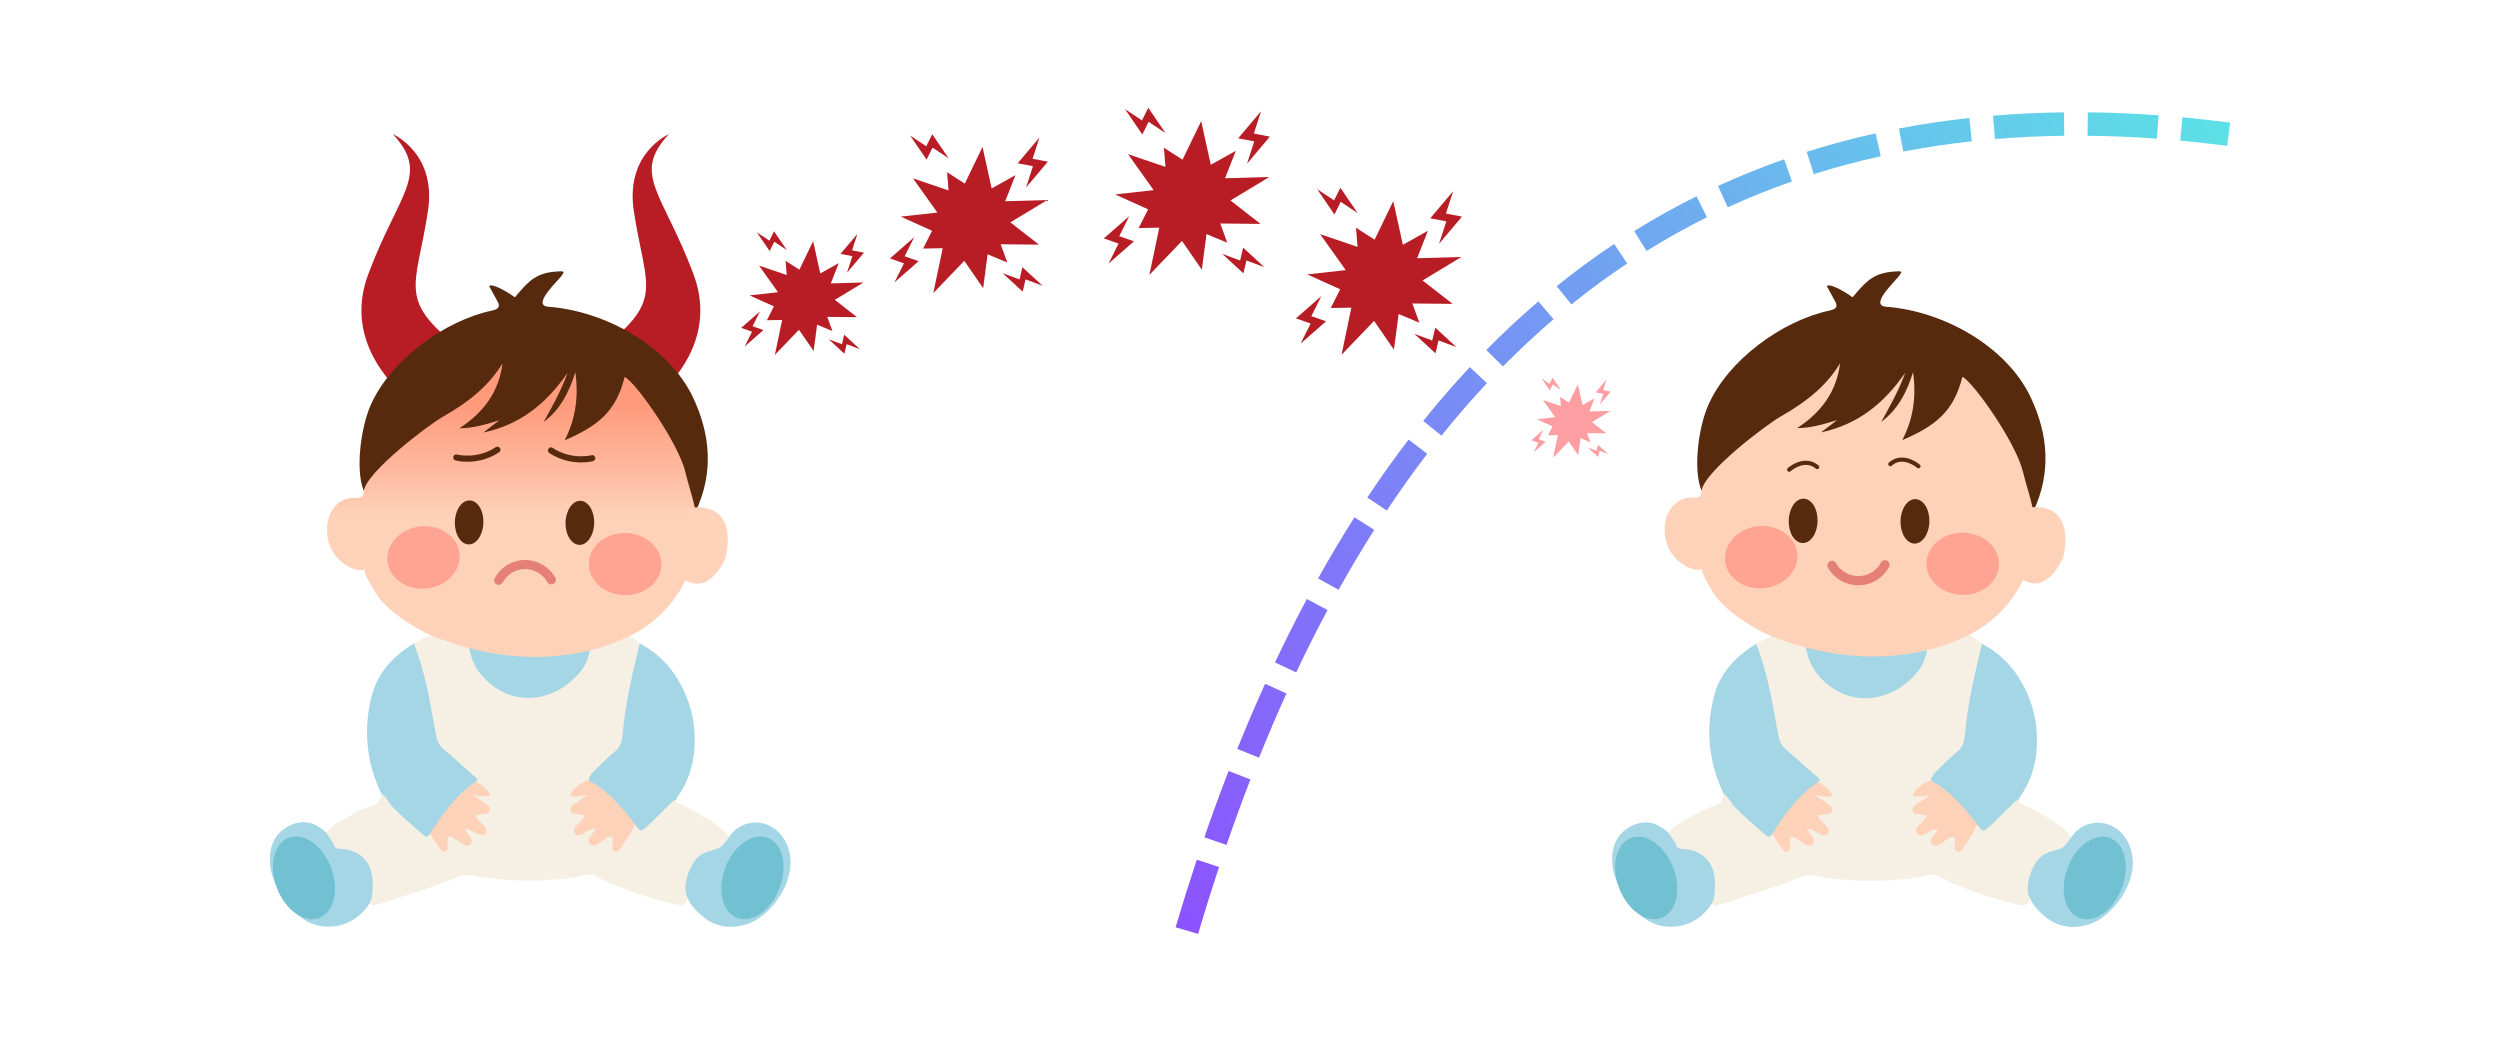 <?xml version="1.0" encoding="UTF-8" standalone="no"?>
<svg
   width="1920"
   zoomAndPan="magnify"
   viewBox="0 0 1440 600"
   height="800"
   preserveAspectRatio="xMidYMid"
   version="1.0"
   id="svg990"
   sodipodi:docname="1.svg"
   inkscape:version="1.2.2 (732a01da63, 2022-12-09)"
   xmlns:inkscape="http://www.inkscape.org/namespaces/inkscape"
   xmlns:sodipodi="http://sodipodi.sourceforge.net/DTD/sodipodi-0.dtd"
   xmlns="http://www.w3.org/2000/svg"
   xmlns:svg="http://www.w3.org/2000/svg">
  <sodipodi:namedview
     id="namedview992"
     pagecolor="#ffffff"
     bordercolor="#000000"
     borderopacity="0.25"
     inkscape:showpageshadow="2"
     inkscape:pageopacity="0.0"
     inkscape:pagecheckerboard="0"
     inkscape:deskcolor="#d1d1d1"
     showgrid="false"
     inkscape:zoom="0.7953125"
     inkscape:cx="929.1945"
     inkscape:cy="539.41061"
     inkscape:window-width="3440"
     inkscape:window-height="1334"
     inkscape:window-x="-11"
     inkscape:window-y="-11"
     inkscape:window-maximized="1"
     inkscape:current-layer="svg990" />
  <defs
     id="defs788">
    <clipPath
       id="d4546f0c67">
      <path
         d="m 674,206 h 608 V 680 H 674 Z m 0,0"
         clip-rule="nonzero"
         id="path2" />
    </clipPath>
    <clipPath
       id="3d72568c2a">
      <path
         d="m 674.375,675.465 c 3.922,-13.258 7.988,-26.234 12.199,-38.93 l 12.812,4.25 c -4.164,12.555 -8.188,25.391 -12.066,38.508 z m 16.555,-51.816 c 4.496,-13.043 9.148,-25.781 13.961,-38.211 l 12.59,4.871 c -4.75,12.273 -9.348,24.855 -13.785,37.738 z m 18.973,-50.914 c 5.164,-12.836 10.504,-25.336 16.02,-37.5 l 12.297,5.574 c -5.438,11.988 -10.699,24.309 -15.793,36.969 z m 21.715,-49.812 c 5.926,-12.551 12.039,-24.723 18.348,-36.527 l 11.906,6.363 c -6.203,11.605 -12.219,23.578 -18.043,35.926 z m 24.836,-48.418 c 6.766,-12.141 13.746,-23.871 20.941,-35.191 l 11.395,7.242 c -7.055,11.098 -13.902,22.609 -20.547,34.523 z m 28.332,-46.566 c 7.699,-11.582 15.633,-22.715 23.797,-33.391 l 10.723,8.199 c -7.984,10.441 -15.742,21.332 -23.277,32.664 z m 32.195,-44.109 c 8.695,-10.832 17.648,-21.168 26.855,-31.012 l 9.859,9.219 c -8.977,9.598 -17.703,19.68 -26.188,30.246 z m 36.328,-40.875 c 9.727,-9.859 19.73,-19.188 30.008,-27.984 l 8.777,10.254 c -9.988,8.551 -19.715,17.621 -29.176,27.211 z m 40.562,-36.758 c 10.746,-8.664 21.785,-16.77 33.113,-24.316 l 7.484,11.238 c -10.988,7.316 -21.695,15.18 -32.125,23.59 z m 44.641,-31.734 c 11.672,-7.262 23.637,-13.941 35.898,-20.047 L 980.426,266.5 c -11.879,5.914 -23.477,12.387 -34.785,19.422 z m 48.27,-25.965 c 12.414,-5.699 25.125,-10.828 38.129,-15.383 l 4.461,12.742 c -12.605,4.414 -24.926,9.383 -36.957,14.91 z m 51.117,-19.711 c 12.949,-4.094 26.184,-7.641 39.695,-10.629 l 2.918,13.18 c -13.125,2.906 -25.973,6.344 -38.543,10.324 z m 53.086,-13.398 c 13.262,-2.543 26.785,-4.57 40.57,-6.078 l 1.469,13.422 c -13.426,1.469 -26.59,3.441 -39.492,5.918 z m 54.211,-7.391 c 13.387,-1.121 27.012,-1.766 40.883,-1.93 l 0.16,13.496 c -13.547,0.164 -26.852,0.793 -39.918,1.887 z m 54.605,-1.941 c 13.379,0.141 26.98,0.715 40.797,1.723 l -0.981,13.465 c -13.539,-0.988 -26.859,-1.551 -39.957,-1.688 z m 54.461,2.852 c 9.082,0.84 18.262,1.867 27.527,3.074 l -1.742,13.387 c -9.105,-1.188 -18.113,-2.191 -27.027,-3.016 z m 0,0"
         clip-rule="nonzero"
         id="path5" />
    </clipPath>
    <linearGradient
       x1="-3.101"
       gradientTransform="matrix(0.596,-0.455,0.455,0.596,577.07,548.171)"
       y1="114.086"
       x2="1023.529"
       gradientUnits="userSpaceOnUse"
       y2="114.086"
       id="808a26a16f">
      <stop
         stop-opacity="1"
         stop-color="rgb(54.9%, 32.199%, 100%)"
         offset="0"
         id="stop8" />
      <stop
         stop-opacity="1"
         stop-color="rgb(54.854%, 32.333%, 99.976%)"
         offset="0.008"
         id="stop10" />
      <stop
         stop-opacity="1"
         stop-color="rgb(54.733%, 32.689%, 99.913%)"
         offset="0.012"
         id="stop12" />
      <stop
         stop-opacity="1"
         stop-color="rgb(54.66%, 32.91%, 99.875%)"
         offset="0.016"
         id="stop14" />
      <stop
         stop-opacity="1"
         stop-color="rgb(54.585%, 33.13%, 99.835%)"
         offset="0.02"
         id="stop16" />
      <stop
         stop-opacity="1"
         stop-color="rgb(54.512%, 33.351%, 99.797%)"
         offset="0.023"
         id="stop18" />
      <stop
         stop-opacity="1"
         stop-color="rgb(54.437%, 33.571%, 99.759%)"
         offset="0.027"
         id="stop20" />
      <stop
         stop-opacity="1"
         stop-color="rgb(54.364%, 33.792%, 99.721%)"
         offset="0.031"
         id="stop22" />
      <stop
         stop-opacity="1"
         stop-color="rgb(54.289%, 34.012%, 99.681%)"
         offset="0.035"
         id="stop24" />
      <stop
         stop-opacity="1"
         stop-color="rgb(54.216%, 34.233%, 99.643%)"
         offset="0.039"
         id="stop26" />
      <stop
         stop-opacity="1"
         stop-color="rgb(54.141%, 34.453%, 99.605%)"
         offset="0.043"
         id="stop28" />
      <stop
         stop-opacity="1"
         stop-color="rgb(54.068%, 34.674%, 99.567%)"
         offset="0.047"
         id="stop30" />
      <stop
         stop-opacity="1"
         stop-color="rgb(53.993%, 34.894%, 99.527%)"
         offset="0.051"
         id="stop32" />
      <stop
         stop-opacity="1"
         stop-color="rgb(53.92%, 35.115%, 99.489%)"
         offset="0.055"
         id="stop34" />
      <stop
         stop-opacity="1"
         stop-color="rgb(53.845%, 35.335%, 99.451%)"
         offset="0.059"
         id="stop36" />
      <stop
         stop-opacity="1"
         stop-color="rgb(53.772%, 35.556%, 99.413%)"
         offset="0.062"
         id="stop38" />
      <stop
         stop-opacity="1"
         stop-color="rgb(53.697%, 35.776%, 99.373%)"
         offset="0.066"
         id="stop40" />
      <stop
         stop-opacity="1"
         stop-color="rgb(53.624%, 35.997%, 99.335%)"
         offset="0.07"
         id="stop42" />
      <stop
         stop-opacity="1"
         stop-color="rgb(53.549%, 36.217%, 99.295%)"
         offset="0.074"
         id="stop44" />
      <stop
         stop-opacity="1"
         stop-color="rgb(53.476%, 36.438%, 99.257%)"
         offset="0.078"
         id="stop46" />
      <stop
         stop-opacity="1"
         stop-color="rgb(53.401%, 36.658%, 99.219%)"
         offset="0.082"
         id="stop48" />
      <stop
         stop-opacity="1"
         stop-color="rgb(53.328%, 36.879%, 99.181%)"
         offset="0.086"
         id="stop50" />
      <stop
         stop-opacity="1"
         stop-color="rgb(53.253%, 37.099%, 99.141%)"
         offset="0.09"
         id="stop52" />
      <stop
         stop-opacity="1"
         stop-color="rgb(53.18%, 37.32%, 99.103%)"
         offset="0.094"
         id="stop54" />
      <stop
         stop-opacity="1"
         stop-color="rgb(53.105%, 37.54%, 99.065%)"
         offset="0.098"
         id="stop56" />
      <stop
         stop-opacity="1"
         stop-color="rgb(53.032%, 37.761%, 99.026%)"
         offset="0.102"
         id="stop58" />
      <stop
         stop-opacity="1"
         stop-color="rgb(52.957%, 37.981%, 98.987%)"
         offset="0.105"
         id="stop60" />
      <stop
         stop-opacity="1"
         stop-color="rgb(52.884%, 38.202%, 98.949%)"
         offset="0.109"
         id="stop62" />
      <stop
         stop-opacity="1"
         stop-color="rgb(52.809%, 38.422%, 98.911%)"
         offset="0.113"
         id="stop64" />
      <stop
         stop-opacity="1"
         stop-color="rgb(52.736%, 38.643%, 98.872%)"
         offset="0.117"
         id="stop66" />
      <stop
         stop-opacity="1"
         stop-color="rgb(52.661%, 38.863%, 98.833%)"
         offset="0.121"
         id="stop68" />
      <stop
         stop-opacity="1"
         stop-color="rgb(52.588%, 39.082%, 98.795%)"
         offset="0.125"
         id="stop70" />
      <stop
         stop-opacity="1"
         stop-color="rgb(52.513%, 39.302%, 98.755%)"
         offset="0.129"
         id="stop72" />
      <stop
         stop-opacity="1"
         stop-color="rgb(52.44%, 39.523%, 98.717%)"
         offset="0.133"
         id="stop74" />
      <stop
         stop-opacity="1"
         stop-color="rgb(52.365%, 39.743%, 98.679%)"
         offset="0.137"
         id="stop76" />
      <stop
         stop-opacity="1"
         stop-color="rgb(52.292%, 39.964%, 98.64%)"
         offset="0.141"
         id="stop78" />
      <stop
         stop-opacity="1"
         stop-color="rgb(52.217%, 40.184%, 98.601%)"
         offset="0.145"
         id="stop80" />
      <stop
         stop-opacity="1"
         stop-color="rgb(52.144%, 40.405%, 98.563%)"
         offset="0.148"
         id="stop82" />
      <stop
         stop-opacity="1"
         stop-color="rgb(52.069%, 40.625%, 98.524%)"
         offset="0.152"
         id="stop84" />
      <stop
         stop-opacity="1"
         stop-color="rgb(51.996%, 40.846%, 98.486%)"
         offset="0.156"
         id="stop86" />
      <stop
         stop-opacity="1"
         stop-color="rgb(51.921%, 41.066%, 98.447%)"
         offset="0.16"
         id="stop88" />
      <stop
         stop-opacity="1"
         stop-color="rgb(51.848%, 41.287%, 98.409%)"
         offset="0.164"
         id="stop90" />
      <stop
         stop-opacity="1"
         stop-color="rgb(51.773%, 41.507%, 98.37%)"
         offset="0.168"
         id="stop92" />
      <stop
         stop-opacity="1"
         stop-color="rgb(51.7%, 41.728%, 98.332%)"
         offset="0.172"
         id="stop94" />
      <stop
         stop-opacity="1"
         stop-color="rgb(51.625%, 41.948%, 98.293%)"
         offset="0.176"
         id="stop96" />
      <stop
         stop-opacity="1"
         stop-color="rgb(51.552%, 42.169%, 98.254%)"
         offset="0.18"
         id="stop98" />
      <stop
         stop-opacity="1"
         stop-color="rgb(51.477%, 42.389%, 98.215%)"
         offset="0.184"
         id="stop100" />
      <stop
         stop-opacity="1"
         stop-color="rgb(51.404%, 42.61%, 98.177%)"
         offset="0.188"
         id="stop102" />
      <stop
         stop-opacity="1"
         stop-color="rgb(51.329%, 42.83%, 98.138%)"
         offset="0.191"
         id="stop104" />
      <stop
         stop-opacity="1"
         stop-color="rgb(51.256%, 43.051%, 98.1%)"
         offset="0.195"
         id="stop106" />
      <stop
         stop-opacity="1"
         stop-color="rgb(51.181%, 43.271%, 98.061%)"
         offset="0.199"
         id="stop108" />
      <stop
         stop-opacity="1"
         stop-color="rgb(51.108%, 43.492%, 98.022%)"
         offset="0.203"
         id="stop110" />
      <stop
         stop-opacity="1"
         stop-color="rgb(51.033%, 43.712%, 97.984%)"
         offset="0.207"
         id="stop112" />
      <stop
         stop-opacity="1"
         stop-color="rgb(50.96%, 43.933%, 97.946%)"
         offset="0.211"
         id="stop114" />
      <stop
         stop-opacity="1"
         stop-color="rgb(50.885%, 44.153%, 97.906%)"
         offset="0.215"
         id="stop116" />
      <stop
         stop-opacity="1"
         stop-color="rgb(50.812%, 44.374%, 97.868%)"
         offset="0.219"
         id="stop118" />
      <stop
         stop-opacity="1"
         stop-color="rgb(50.737%, 44.594%, 97.83%)"
         offset="0.223"
         id="stop120" />
      <stop
         stop-opacity="1"
         stop-color="rgb(50.664%, 44.815%, 97.792%)"
         offset="0.227"
         id="stop122" />
      <stop
         stop-opacity="1"
         stop-color="rgb(50.589%, 45.035%, 97.752%)"
         offset="0.23"
         id="stop124" />
      <stop
         stop-opacity="1"
         stop-color="rgb(50.516%, 45.256%, 97.714%)"
         offset="0.234"
         id="stop126" />
      <stop
         stop-opacity="1"
         stop-color="rgb(50.441%, 45.476%, 97.676%)"
         offset="0.238"
         id="stop128" />
      <stop
         stop-opacity="1"
         stop-color="rgb(50.368%, 45.697%, 97.638%)"
         offset="0.242"
         id="stop130" />
      <stop
         stop-opacity="1"
         stop-color="rgb(50.293%, 45.917%, 97.598%)"
         offset="0.246"
         id="stop132" />
      <stop
         stop-opacity="1"
         stop-color="rgb(50.22%, 46.138%, 97.56%)"
         offset="0.25"
         id="stop134" />
      <stop
         stop-opacity="1"
         stop-color="rgb(50.145%, 46.358%, 97.52%)"
         offset="0.254"
         id="stop136" />
      <stop
         stop-opacity="1"
         stop-color="rgb(50.072%, 46.579%, 97.482%)"
         offset="0.258"
         id="stop138" />
      <stop
         stop-opacity="1"
         stop-color="rgb(49.997%, 46.799%, 97.444%)"
         offset="0.262"
         id="stop140" />
      <stop
         stop-opacity="1"
         stop-color="rgb(49.924%, 47.018%, 97.406%)"
         offset="0.266"
         id="stop142" />
      <stop
         stop-opacity="1"
         stop-color="rgb(49.849%, 47.238%, 97.366%)"
         offset="0.27"
         id="stop144" />
      <stop
         stop-opacity="1"
         stop-color="rgb(49.776%, 47.459%, 97.328%)"
         offset="0.273"
         id="stop146" />
      <stop
         stop-opacity="1"
         stop-color="rgb(49.701%, 47.679%, 97.29%)"
         offset="0.277"
         id="stop148" />
      <stop
         stop-opacity="1"
         stop-color="rgb(49.628%, 47.9%, 97.252%)"
         offset="0.281"
         id="stop150" />
      <stop
         stop-opacity="1"
         stop-color="rgb(49.553%, 48.12%, 97.212%)"
         offset="0.285"
         id="stop152" />
      <stop
         stop-opacity="1"
         stop-color="rgb(49.48%, 48.341%, 97.174%)"
         offset="0.289"
         id="stop154" />
      <stop
         stop-opacity="1"
         stop-color="rgb(49.405%, 48.561%, 97.136%)"
         offset="0.293"
         id="stop156" />
      <stop
         stop-opacity="1"
         stop-color="rgb(49.332%, 48.782%, 97.098%)"
         offset="0.297"
         id="stop158" />
      <stop
         stop-opacity="1"
         stop-color="rgb(49.257%, 49.002%, 97.058%)"
         offset="0.301"
         id="stop160" />
      <stop
         stop-opacity="1"
         stop-color="rgb(49.184%, 49.223%, 97.02%)"
         offset="0.305"
         id="stop162" />
      <stop
         stop-opacity="1"
         stop-color="rgb(49.109%, 49.443%, 96.98%)"
         offset="0.309"
         id="stop164" />
      <stop
         stop-opacity="1"
         stop-color="rgb(49.036%, 49.664%, 96.942%)"
         offset="0.312"
         id="stop166" />
      <stop
         stop-opacity="1"
         stop-color="rgb(48.961%, 49.884%, 96.904%)"
         offset="0.316"
         id="stop168" />
      <stop
         stop-opacity="1"
         stop-color="rgb(48.888%, 50.105%, 96.866%)"
         offset="0.32"
         id="stop170" />
      <stop
         stop-opacity="1"
         stop-color="rgb(48.813%, 50.325%, 96.826%)"
         offset="0.324"
         id="stop172" />
      <stop
         stop-opacity="1"
         stop-color="rgb(48.74%, 50.546%, 96.788%)"
         offset="0.328"
         id="stop174" />
      <stop
         stop-opacity="1"
         stop-color="rgb(48.665%, 50.766%, 96.75%)"
         offset="0.332"
         id="stop176" />
      <stop
         stop-opacity="1"
         stop-color="rgb(48.592%, 50.987%, 96.712%)"
         offset="0.336"
         id="stop178" />
      <stop
         stop-opacity="1"
         stop-color="rgb(48.517%, 51.207%, 96.672%)"
         offset="0.34"
         id="stop180" />
      <stop
         stop-opacity="1"
         stop-color="rgb(48.444%, 51.428%, 96.634%)"
         offset="0.344"
         id="stop182" />
      <stop
         stop-opacity="1"
         stop-color="rgb(48.369%, 51.648%, 96.596%)"
         offset="0.348"
         id="stop184" />
      <stop
         stop-opacity="1"
         stop-color="rgb(48.296%, 51.869%, 96.558%)"
         offset="0.352"
         id="stop186" />
      <stop
         stop-opacity="1"
         stop-color="rgb(48.221%, 52.089%, 96.518%)"
         offset="0.355"
         id="stop188" />
      <stop
         stop-opacity="1"
         stop-color="rgb(48.148%, 52.31%, 96.48%)"
         offset="0.359"
         id="stop190" />
      <stop
         stop-opacity="1"
         stop-color="rgb(48.073%, 52.53%, 96.44%)"
         offset="0.363"
         id="stop192" />
      <stop
         stop-opacity="1"
         stop-color="rgb(48%, 52.751%, 96.402%)"
         offset="0.367"
         id="stop194" />
      <stop
         stop-opacity="1"
         stop-color="rgb(47.925%, 52.971%, 96.364%)"
         offset="0.371"
         id="stop196" />
      <stop
         stop-opacity="1"
         stop-color="rgb(47.852%, 53.192%, 96.326%)"
         offset="0.375"
         id="stop198" />
      <stop
         stop-opacity="1"
         stop-color="rgb(47.777%, 53.412%, 96.286%)"
         offset="0.379"
         id="stop200" />
      <stop
         stop-opacity="1"
         stop-color="rgb(47.704%, 53.633%, 96.248%)"
         offset="0.383"
         id="stop202" />
      <stop
         stop-opacity="1"
         stop-color="rgb(47.629%, 53.853%, 96.21%)"
         offset="0.387"
         id="stop204" />
      <stop
         stop-opacity="1"
         stop-color="rgb(47.556%, 54.074%, 96.172%)"
         offset="0.391"
         id="stop206" />
      <stop
         stop-opacity="1"
         stop-color="rgb(47.481%, 54.294%, 96.132%)"
         offset="0.395"
         id="stop208" />
      <stop
         stop-opacity="1"
         stop-color="rgb(47.408%, 54.514%, 96.094%)"
         offset="0.398"
         id="stop210" />
      <stop
         stop-opacity="1"
         stop-color="rgb(47.333%, 54.733%, 96.056%)"
         offset="0.402"
         id="stop212" />
      <stop
         stop-opacity="1"
         stop-color="rgb(47.26%, 54.955%, 96.017%)"
         offset="0.406"
         id="stop214" />
      <stop
         stop-opacity="1"
         stop-color="rgb(47.185%, 55.174%, 95.978%)"
         offset="0.41"
         id="stop216" />
      <stop
         stop-opacity="1"
         stop-color="rgb(47.112%, 55.396%, 95.94%)"
         offset="0.414"
         id="stop218" />
      <stop
         stop-opacity="1"
         stop-color="rgb(47.037%, 55.615%, 95.901%)"
         offset="0.418"
         id="stop220" />
      <stop
         stop-opacity="1"
         stop-color="rgb(46.964%, 55.836%, 95.863%)"
         offset="0.422"
         id="stop222" />
      <stop
         stop-opacity="1"
         stop-color="rgb(46.889%, 56.056%, 95.824%)"
         offset="0.426"
         id="stop224" />
      <stop
         stop-opacity="1"
         stop-color="rgb(46.815%, 56.277%, 95.786%)"
         offset="0.43"
         id="stop226" />
      <stop
         stop-opacity="1"
         stop-color="rgb(46.741%, 56.497%, 95.746%)"
         offset="0.434"
         id="stop228" />
      <stop
         stop-opacity="1"
         stop-color="rgb(46.667%, 56.718%, 95.708%)"
         offset="0.438"
         id="stop230" />
      <stop
         stop-opacity="1"
         stop-color="rgb(46.593%, 56.938%, 95.67%)"
         offset="0.441"
         id="stop232" />
      <stop
         stop-opacity="1"
         stop-color="rgb(46.519%, 57.159%, 95.631%)"
         offset="0.445"
         id="stop234" />
      <stop
         stop-opacity="1"
         stop-color="rgb(46.445%, 57.379%, 95.592%)"
         offset="0.449"
         id="stop236" />
      <stop
         stop-opacity="1"
         stop-color="rgb(46.371%, 57.6%, 95.554%)"
         offset="0.453"
         id="stop238" />
      <stop
         stop-opacity="1"
         stop-color="rgb(46.297%, 57.82%, 95.515%)"
         offset="0.457"
         id="stop240" />
      <stop
         stop-opacity="1"
         stop-color="rgb(46.223%, 58.041%, 95.477%)"
         offset="0.461"
         id="stop242" />
      <stop
         stop-opacity="1"
         stop-color="rgb(46.149%, 58.261%, 95.438%)"
         offset="0.465"
         id="stop244" />
      <stop
         stop-opacity="1"
         stop-color="rgb(46.075%, 58.482%, 95.399%)"
         offset="0.469"
         id="stop246" />
      <stop
         stop-opacity="1"
         stop-color="rgb(46.001%, 58.702%, 95.361%)"
         offset="0.473"
         id="stop248" />
      <stop
         stop-opacity="1"
         stop-color="rgb(45.927%, 58.923%, 95.323%)"
         offset="0.477"
         id="stop250" />
      <stop
         stop-opacity="1"
         stop-color="rgb(45.853%, 59.143%, 95.284%)"
         offset="0.48"
         id="stop252" />
      <stop
         stop-opacity="1"
         stop-color="rgb(45.779%, 59.364%, 95.245%)"
         offset="0.484"
         id="stop254" />
      <stop
         stop-opacity="1"
         stop-color="rgb(45.705%, 59.584%, 95.206%)"
         offset="0.488"
         id="stop256" />
      <stop
         stop-opacity="1"
         stop-color="rgb(45.631%, 59.805%, 95.168%)"
         offset="0.492"
         id="stop258" />
      <stop
         stop-opacity="1"
         stop-color="rgb(45.557%, 60.025%, 95.129%)"
         offset="0.496"
         id="stop260" />
      <stop
         stop-opacity="1"
         stop-color="rgb(45.483%, 60.246%, 95.091%)"
         offset="0.5"
         id="stop262" />
      <stop
         stop-opacity="1"
         stop-color="rgb(45.409%, 60.466%, 95.052%)"
         offset="0.504"
         id="stop264" />
      <stop
         stop-opacity="1"
         stop-color="rgb(45.335%, 60.687%, 95.013%)"
         offset="0.508"
         id="stop266" />
      <stop
         stop-opacity="1"
         stop-color="rgb(45.261%, 60.907%, 94.975%)"
         offset="0.512"
         id="stop268" />
      <stop
         stop-opacity="1"
         stop-color="rgb(45.187%, 61.128%, 94.937%)"
         offset="0.516"
         id="stop270" />
      <stop
         stop-opacity="1"
         stop-color="rgb(45.113%, 61.348%, 94.897%)"
         offset="0.52"
         id="stop272" />
      <stop
         stop-opacity="1"
         stop-color="rgb(45.039%, 61.569%, 94.859%)"
         offset="0.523"
         id="stop274" />
      <stop
         stop-opacity="1"
         stop-color="rgb(44.965%, 61.789%, 94.821%)"
         offset="0.527"
         id="stop276" />
      <stop
         stop-opacity="1"
         stop-color="rgb(44.891%, 62.01%, 94.783%)"
         offset="0.531"
         id="stop278" />
      <stop
         stop-opacity="1"
         stop-color="rgb(44.817%, 62.23%, 94.743%)"
         offset="0.535"
         id="stop280" />
      <stop
         stop-opacity="1"
         stop-color="rgb(44.743%, 62.45%, 94.705%)"
         offset="0.539"
         id="stop282" />
      <stop
         stop-opacity="1"
         stop-color="rgb(44.669%, 62.669%, 94.666%)"
         offset="0.543"
         id="stop284" />
      <stop
         stop-opacity="1"
         stop-color="rgb(44.595%, 62.891%, 94.627%)"
         offset="0.547"
         id="stop286" />
      <stop
         stop-opacity="1"
         stop-color="rgb(44.521%, 63.11%, 94.589%)"
         offset="0.551"
         id="stop288" />
      <stop
         stop-opacity="1"
         stop-color="rgb(44.447%, 63.332%, 94.551%)"
         offset="0.555"
         id="stop290" />
      <stop
         stop-opacity="1"
         stop-color="rgb(44.373%, 63.551%, 94.511%)"
         offset="0.559"
         id="stop292" />
      <stop
         stop-opacity="1"
         stop-color="rgb(44.299%, 63.773%, 94.473%)"
         offset="0.562"
         id="stop294" />
      <stop
         stop-opacity="1"
         stop-color="rgb(44.225%, 63.992%, 94.435%)"
         offset="0.566"
         id="stop296" />
      <stop
         stop-opacity="1"
         stop-color="rgb(44.151%, 64.214%, 94.397%)"
         offset="0.57"
         id="stop298" />
      <stop
         stop-opacity="1"
         stop-color="rgb(44.077%, 64.433%, 94.357%)"
         offset="0.574"
         id="stop300" />
      <stop
         stop-opacity="1"
         stop-color="rgb(44.003%, 64.655%, 94.319%)"
         offset="0.578"
         id="stop302" />
      <stop
         stop-opacity="1"
         stop-color="rgb(43.929%, 64.874%, 94.281%)"
         offset="0.582"
         id="stop304" />
      <stop
         stop-opacity="1"
         stop-color="rgb(43.855%, 65.096%, 94.243%)"
         offset="0.586"
         id="stop306" />
      <stop
         stop-opacity="1"
         stop-color="rgb(43.781%, 65.315%, 94.203%)"
         offset="0.59"
         id="stop308" />
      <stop
         stop-opacity="1"
         stop-color="rgb(43.707%, 65.536%, 94.165%)"
         offset="0.594"
         id="stop310" />
      <stop
         stop-opacity="1"
         stop-color="rgb(43.633%, 65.756%, 94.127%)"
         offset="0.598"
         id="stop312" />
      <stop
         stop-opacity="1"
         stop-color="rgb(43.559%, 65.977%, 94.089%)"
         offset="0.602"
         id="stop314" />
      <stop
         stop-opacity="1"
         stop-color="rgb(43.484%, 66.197%, 94.049%)"
         offset="0.605"
         id="stop316" />
      <stop
         stop-opacity="1"
         stop-color="rgb(43.411%, 66.418%, 94.011%)"
         offset="0.609"
         id="stop318" />
      <stop
         stop-opacity="1"
         stop-color="rgb(43.336%, 66.638%, 93.971%)"
         offset="0.613"
         id="stop320" />
      <stop
         stop-opacity="1"
         stop-color="rgb(43.263%, 66.859%, 93.933%)"
         offset="0.617"
         id="stop322" />
      <stop
         stop-opacity="1"
         stop-color="rgb(43.188%, 67.079%, 93.895%)"
         offset="0.621"
         id="stop324" />
      <stop
         stop-opacity="1"
         stop-color="rgb(43.115%, 67.3%, 93.857%)"
         offset="0.625"
         id="stop326" />
      <stop
         stop-opacity="1"
         stop-color="rgb(43.04%, 67.52%, 93.817%)"
         offset="0.629"
         id="stop328" />
      <stop
         stop-opacity="1"
         stop-color="rgb(42.967%, 67.741%, 93.779%)"
         offset="0.633"
         id="stop330" />
      <stop
         stop-opacity="1"
         stop-color="rgb(42.892%, 67.961%, 93.741%)"
         offset="0.637"
         id="stop332" />
      <stop
         stop-opacity="1"
         stop-color="rgb(42.819%, 68.182%, 93.703%)"
         offset="0.641"
         id="stop334" />
      <stop
         stop-opacity="1"
         stop-color="rgb(42.744%, 68.402%, 93.663%)"
         offset="0.645"
         id="stop336" />
      <stop
         stop-opacity="1"
         stop-color="rgb(42.671%, 68.623%, 93.625%)"
         offset="0.648"
         id="stop338" />
      <stop
         stop-opacity="1"
         stop-color="rgb(42.596%, 68.843%, 93.587%)"
         offset="0.652"
         id="stop340" />
      <stop
         stop-opacity="1"
         stop-color="rgb(42.523%, 69.064%, 93.549%)"
         offset="0.656"
         id="stop342" />
      <stop
         stop-opacity="1"
         stop-color="rgb(42.448%, 69.284%, 93.509%)"
         offset="0.66"
         id="stop344" />
      <stop
         stop-opacity="1"
         stop-color="rgb(42.375%, 69.505%, 93.471%)"
         offset="0.664"
         id="stop346" />
      <stop
         stop-opacity="1"
         stop-color="rgb(42.3%, 69.725%, 93.431%)"
         offset="0.668"
         id="stop348" />
      <stop
         stop-opacity="1"
         stop-color="rgb(42.227%, 69.945%, 93.393%)"
         offset="0.672"
         id="stop350" />
      <stop
         stop-opacity="1"
         stop-color="rgb(42.152%, 70.164%, 93.355%)"
         offset="0.676"
         id="stop352" />
      <stop
         stop-opacity="1"
         stop-color="rgb(42.079%, 70.386%, 93.317%)"
         offset="0.68"
         id="stop354" />
      <stop
         stop-opacity="1"
         stop-color="rgb(42.004%, 70.605%, 93.277%)"
         offset="0.684"
         id="stop356" />
      <stop
         stop-opacity="1"
         stop-color="rgb(41.931%, 70.827%, 93.239%)"
         offset="0.688"
         id="stop358" />
      <stop
         stop-opacity="1"
         stop-color="rgb(41.856%, 71.046%, 93.201%)"
         offset="0.691"
         id="stop360" />
      <stop
         stop-opacity="1"
         stop-color="rgb(41.783%, 71.268%, 93.163%)"
         offset="0.695"
         id="stop362" />
      <stop
         stop-opacity="1"
         stop-color="rgb(41.708%, 71.487%, 93.123%)"
         offset="0.699"
         id="stop364" />
      <stop
         stop-opacity="1"
         stop-color="rgb(41.635%, 71.709%, 93.085%)"
         offset="0.703"
         id="stop366" />
      <stop
         stop-opacity="1"
         stop-color="rgb(41.56%, 71.928%, 93.047%)"
         offset="0.707"
         id="stop368" />
      <stop
         stop-opacity="1"
         stop-color="rgb(41.487%, 72.15%, 93.008%)"
         offset="0.711"
         id="stop370" />
      <stop
         stop-opacity="1"
         stop-color="rgb(41.412%, 72.369%, 92.969%)"
         offset="0.715"
         id="stop372" />
      <stop
         stop-opacity="1"
         stop-color="rgb(41.339%, 72.591%, 92.931%)"
         offset="0.719"
         id="stop374" />
      <stop
         stop-opacity="1"
         stop-color="rgb(41.264%, 72.81%, 92.892%)"
         offset="0.723"
         id="stop376" />
      <stop
         stop-opacity="1"
         stop-color="rgb(41.191%, 73.032%, 92.854%)"
         offset="0.727"
         id="stop378" />
      <stop
         stop-opacity="1"
         stop-color="rgb(41.116%, 73.251%, 92.815%)"
         offset="0.73"
         id="stop380" />
      <stop
         stop-opacity="1"
         stop-color="rgb(41.043%, 73.473%, 92.776%)"
         offset="0.734"
         id="stop382" />
      <stop
         stop-opacity="1"
         stop-color="rgb(40.968%, 73.692%, 92.737%)"
         offset="0.738"
         id="stop384" />
      <stop
         stop-opacity="1"
         stop-color="rgb(40.895%, 73.914%, 92.699%)"
         offset="0.742"
         id="stop386" />
      <stop
         stop-opacity="1"
         stop-color="rgb(40.82%, 74.133%, 92.661%)"
         offset="0.746"
         id="stop388" />
      <stop
         stop-opacity="1"
         stop-color="rgb(40.747%, 74.355%, 92.622%)"
         offset="0.75"
         id="stop390" />
      <stop
         stop-opacity="1"
         stop-color="rgb(40.672%, 74.574%, 92.583%)"
         offset="0.754"
         id="stop392" />
      <stop
         stop-opacity="1"
         stop-color="rgb(40.599%, 74.796%, 92.545%)"
         offset="0.758"
         id="stop394" />
      <stop
         stop-opacity="1"
         stop-color="rgb(40.524%, 75.015%, 92.506%)"
         offset="0.762"
         id="stop396" />
      <stop
         stop-opacity="1"
         stop-color="rgb(40.451%, 75.237%, 92.468%)"
         offset="0.766"
         id="stop398" />
      <stop
         stop-opacity="1"
         stop-color="rgb(40.376%, 75.456%, 92.429%)"
         offset="0.77"
         id="stop400" />
      <stop
         stop-opacity="1"
         stop-color="rgb(40.303%, 75.677%, 92.39%)"
         offset="0.773"
         id="stop402" />
      <stop
         stop-opacity="1"
         stop-color="rgb(40.228%, 75.897%, 92.352%)"
         offset="0.777"
         id="stop404" />
      <stop
         stop-opacity="1"
         stop-color="rgb(40.155%, 76.118%, 92.314%)"
         offset="0.781"
         id="stop406" />
      <stop
         stop-opacity="1"
         stop-color="rgb(40.08%, 76.338%, 92.274%)"
         offset="0.785"
         id="stop408" />
      <stop
         stop-opacity="1"
         stop-color="rgb(40.007%, 76.559%, 92.236%)"
         offset="0.789"
         id="stop410" />
      <stop
         stop-opacity="1"
         stop-color="rgb(39.932%, 76.779%, 92.197%)"
         offset="0.793"
         id="stop412" />
      <stop
         stop-opacity="1"
         stop-color="rgb(39.859%, 77%, 92.159%)"
         offset="0.797"
         id="stop414" />
      <stop
         stop-opacity="1"
         stop-color="rgb(39.784%, 77.22%, 92.12%)"
         offset="0.801"
         id="stop416" />
      <stop
         stop-opacity="1"
         stop-color="rgb(39.711%, 77.441%, 92.082%)"
         offset="0.805"
         id="stop418" />
      <stop
         stop-opacity="1"
         stop-color="rgb(39.636%, 77.661%, 92.043%)"
         offset="0.809"
         id="stop420" />
      <stop
         stop-opacity="1"
         stop-color="rgb(39.563%, 77.881%, 92.004%)"
         offset="0.812"
         id="stop422" />
      <stop
         stop-opacity="1"
         stop-color="rgb(39.488%, 78.101%, 91.966%)"
         offset="0.816"
         id="stop424" />
      <stop
         stop-opacity="1"
         stop-color="rgb(39.415%, 78.322%, 91.928%)"
         offset="0.82"
         id="stop426" />
      <stop
         stop-opacity="1"
         stop-color="rgb(39.34%, 78.542%, 91.888%)"
         offset="0.824"
         id="stop428" />
      <stop
         stop-opacity="1"
         stop-color="rgb(39.267%, 78.763%, 91.85%)"
         offset="0.828"
         id="stop430" />
      <stop
         stop-opacity="1"
         stop-color="rgb(39.192%, 78.983%, 91.812%)"
         offset="0.832"
         id="stop432" />
      <stop
         stop-opacity="1"
         stop-color="rgb(39.119%, 79.204%, 91.774%)"
         offset="0.836"
         id="stop434" />
      <stop
         stop-opacity="1"
         stop-color="rgb(39.044%, 79.424%, 91.734%)"
         offset="0.84"
         id="stop436" />
      <stop
         stop-opacity="1"
         stop-color="rgb(38.971%, 79.645%, 91.696%)"
         offset="0.844"
         id="stop438" />
      <stop
         stop-opacity="1"
         stop-color="rgb(38.896%, 79.865%, 91.656%)"
         offset="0.848"
         id="stop440" />
      <stop
         stop-opacity="1"
         stop-color="rgb(38.823%, 80.086%, 91.618%)"
         offset="0.852"
         id="stop442" />
      <stop
         stop-opacity="1"
         stop-color="rgb(38.748%, 80.305%, 91.58%)"
         offset="0.855"
         id="stop444" />
      <stop
         stop-opacity="1"
         stop-color="rgb(38.675%, 80.527%, 91.542%)"
         offset="0.859"
         id="stop446" />
      <stop
         stop-opacity="1"
         stop-color="rgb(38.6%, 80.746%, 91.502%)"
         offset="0.863"
         id="stop448" />
      <stop
         stop-opacity="1"
         stop-color="rgb(38.527%, 80.968%, 91.464%)"
         offset="0.867"
         id="stop450" />
      <stop
         stop-opacity="1"
         stop-color="rgb(38.452%, 81.187%, 91.426%)"
         offset="0.871"
         id="stop452" />
      <stop
         stop-opacity="1"
         stop-color="rgb(38.379%, 81.409%, 91.388%)"
         offset="0.875"
         id="stop454" />
      <stop
         stop-opacity="1"
         stop-color="rgb(38.304%, 81.628%, 91.348%)"
         offset="0.879"
         id="stop456" />
      <stop
         stop-opacity="1"
         stop-color="rgb(38.231%, 81.85%, 91.31%)"
         offset="0.883"
         id="stop458" />
      <stop
         stop-opacity="1"
         stop-color="rgb(38.156%, 82.069%, 91.272%)"
         offset="0.887"
         id="stop460" />
      <stop
         stop-opacity="1"
         stop-color="rgb(38.083%, 82.291%, 91.234%)"
         offset="0.891"
         id="stop462" />
      <stop
         stop-opacity="1"
         stop-color="rgb(38.008%, 82.51%, 91.194%)"
         offset="0.895"
         id="stop464" />
      <stop
         stop-opacity="1"
         stop-color="rgb(37.935%, 82.732%, 91.156%)"
         offset="0.898"
         id="stop466" />
      <stop
         stop-opacity="1"
         stop-color="rgb(37.86%, 82.951%, 91.118%)"
         offset="0.902"
         id="stop468" />
      <stop
         stop-opacity="1"
         stop-color="rgb(37.787%, 83.173%, 91.08%)"
         offset="0.906"
         id="stop470" />
      <stop
         stop-opacity="1"
         stop-color="rgb(37.712%, 83.392%, 91.04%)"
         offset="0.91"
         id="stop472" />
      <stop
         stop-opacity="1"
         stop-color="rgb(37.639%, 83.614%, 91.002%)"
         offset="0.914"
         id="stop474" />
      <stop
         stop-opacity="1"
         stop-color="rgb(37.564%, 83.833%, 90.962%)"
         offset="0.918"
         id="stop476" />
      <stop
         stop-opacity="1"
         stop-color="rgb(37.491%, 84.055%, 90.924%)"
         offset="0.922"
         id="stop478" />
      <stop
         stop-opacity="1"
         stop-color="rgb(37.416%, 84.274%, 90.886%)"
         offset="0.926"
         id="stop480" />
      <stop
         stop-opacity="1"
         stop-color="rgb(37.343%, 84.496%, 90.848%)"
         offset="0.93"
         id="stop482" />
      <stop
         stop-opacity="1"
         stop-color="rgb(37.268%, 84.715%, 90.808%)"
         offset="0.934"
         id="stop484" />
      <stop
         stop-opacity="1"
         stop-color="rgb(37.195%, 84.937%, 90.77%)"
         offset="0.938"
         id="stop486" />
      <stop
         stop-opacity="1"
         stop-color="rgb(37.12%, 85.156%, 90.732%)"
         offset="0.941"
         id="stop488" />
      <stop
         stop-opacity="1"
         stop-color="rgb(37.047%, 85.376%, 90.694%)"
         offset="0.945"
         id="stop490" />
      <stop
         stop-opacity="1"
         stop-color="rgb(36.972%, 85.596%, 90.654%)"
         offset="0.949"
         id="stop492" />
      <stop
         stop-opacity="1"
         stop-color="rgb(36.899%, 85.817%, 90.616%)"
         offset="0.953"
         id="stop494" />
      <stop
         stop-opacity="1"
         stop-color="rgb(36.824%, 86.037%, 90.578%)"
         offset="0.957"
         id="stop496" />
      <stop
         stop-opacity="1"
         stop-color="rgb(36.751%, 86.258%, 90.54%)"
         offset="0.961"
         id="stop498" />
      <stop
         stop-opacity="1"
         stop-color="rgb(36.676%, 86.478%, 90.5%)"
         offset="0.965"
         id="stop500" />
      <stop
         stop-opacity="1"
         stop-color="rgb(36.603%, 86.699%, 90.462%)"
         offset="0.969"
         id="stop502" />
      <stop
         stop-opacity="1"
         stop-color="rgb(36.528%, 86.919%, 90.422%)"
         offset="0.973"
         id="stop504" />
      <stop
         stop-opacity="1"
         stop-color="rgb(36.455%, 87.14%, 90.384%)"
         offset="0.977"
         id="stop506" />
      <stop
         stop-opacity="1"
         stop-color="rgb(36.38%, 87.36%, 90.346%)"
         offset="0.98"
         id="stop508" />
      <stop
         stop-opacity="1"
         stop-color="rgb(36.307%, 87.581%, 90.308%)"
         offset="0.984"
         id="stop510" />
      <stop
         stop-opacity="1"
         stop-color="rgb(36.232%, 87.801%, 90.268%)"
         offset="0.988"
         id="stop512" />
      <stop
         stop-opacity="1"
         stop-color="rgb(36.159%, 88.022%, 90.23%)"
         offset="0.992"
         id="stop514" />
      <stop
         stop-opacity="1"
         stop-color="rgb(36.128%, 88.11%, 90.215%)"
         offset="1"
         id="stop516" />
    </linearGradient>
    <clipPath
       id="7f8ea6f9e4">
      <path
         d="m 428,280 h 66.637 v 65.836 H 428 Z m 0,0"
         clip-rule="nonzero"
         id="path519" />
    </clipPath>
    <clipPath
       id="3fe90df252">
      <path
         d="m 481,276 h 13.637 v 23 H 481 Z m 0,0"
         clip-rule="nonzero"
         id="path522" />
    </clipPath>
    <clipPath
       id="6ef1aa30e7">
      <path
         d="m 474,334 h 19 v 11.836 h -19 z m 0,0"
         clip-rule="nonzero"
         id="path525" />
    </clipPath>
    <clipPath
       id="9c997457bc">
      <path
         d="m 433,274.586 h 18 V 286 h -18 z m 0,0"
         clip-rule="nonzero"
         id="path528" />
    </clipPath>
    <clipPath
       id="1010d1a092">
      <path
         d="M 424.137,320 H 437 v 21 h -12.863 z m 0,0"
         clip-rule="nonzero"
         id="path531" />
    </clipPath>
    <clipPath
       id="6d2231ff03">
      <path
         d="m 205,218.676 h 72 V 380 h -72 z m 0,0"
         clip-rule="nonzero"
         id="path534" />
    </clipPath>
    <clipPath
       id="b7a0cd17a5">
      <path
         d="m 330,218.676 h 71 V 380 h -71 z m 0,0"
         clip-rule="nonzero"
         id="path537" />
    </clipPath>
    <clipPath
       id="e71031f8e2">
      <path
         d="m 639,211 h 90 v 88.43 h -90 z m 0,0"
         clip-rule="nonzero"
         id="path540" />
    </clipPath>
    <clipPath
       id="ed5522f486">
      <path
         d="m 645,203.43 h 24 V 219 h -24 z m 0,0"
         clip-rule="nonzero"
         id="path543" />
    </clipPath>
    <clipPath
       id="f5facc1334">
      <path
         d="M 633.027,265 H 651 v 29 h -17.973 z m 0,0"
         clip-rule="nonzero"
         id="path546" />
    </clipPath>
    <clipPath
       id="fbf7632c8e">
      <path
         d="m 750,257 h 89 v 88.496 h -89 z m 0,0"
         clip-rule="nonzero"
         id="path549" />
    </clipPath>
    <clipPath
       id="7882c91d8b">
      <path
         d="m 821,251 h 18.672 v 31 H 821 Z m 0,0"
         clip-rule="nonzero"
         id="path552" />
    </clipPath>
    <clipPath
       id="1462c62ed3">
      <path
         d="m 755,249.496 h 25 V 265 h -25 z m 0,0"
         clip-rule="nonzero"
         id="path555" />
    </clipPath>
    <clipPath
       id="78ba59a028">
      <path
         d="M 743.672,311 H 762 v 29 h -18.328 z m 0,0"
         clip-rule="nonzero"
         id="path558" />
    </clipPath>
    <clipPath
       id="427cedc2f1">
      <path
         d="m 516,225 h 84.602 v 85.176 H 516 Z m 0,0"
         clip-rule="nonzero"
         id="path561" />
    </clipPath>
    <clipPath
       id="77109831d3">
      <path
         d="m 583,220 h 17.602 v 30 H 583 Z m 0,0"
         clip-rule="nonzero"
         id="path564" />
    </clipPath>
    <clipPath
       id="d9f085e6d2">
      <path
         d="m 521,218.676 h 23 V 234 h -23 z m 0,0"
         clip-rule="nonzero"
         id="path567" />
    </clipPath>
    <clipPath
       id="9a8edc5fea">
      <path
         d="M 509.852,278 H 527 v 27 h -17.148 z m 0,0"
         clip-rule="nonzero"
         id="path570" />
    </clipPath>
    <clipPath
       id="14385ebad2">
      <path
         d="m 882,362 h 43 v 42.707 h -43 z m 0,0"
         clip-rule="nonzero"
         id="path573" />
    </clipPath>
    <clipPath
       id="d8dfa0f730">
      <path
         d="m 916,359 h 9.027 v 16 H 916 Z m 0,0"
         clip-rule="nonzero"
         id="path576" />
    </clipPath>
    <clipPath
       id="53b3ddf6f8">
      <path
         d="m 911,397 h 13 v 7.707 h -13 z m 0,0"
         clip-rule="nonzero"
         id="path579" />
    </clipPath>
    <clipPath
       id="ae24fc2233">
      <path
         d="m 885,358.957 h 12 V 367 h -12 z m 0,0"
         clip-rule="nonzero"
         id="path582" />
    </clipPath>
    <clipPath
       id="0349ab4ca7">
      <path
         d="M 879.277,388 H 888 v 14 h -8.723 z m 0,0"
         clip-rule="nonzero"
         id="path585" />
    </clipPath>
    <clipPath
       id="f967027b41">
      <path
         d="M 925.031,615 H 985 v 61 h -59.969 z m 0,0"
         clip-rule="nonzero"
         id="path588" />
    </clipPath>
    <clipPath
       id="7d943bc0b5">
      <path
         d="m 974,297.621 h 202 V 437 H 974 Z m 0,0"
         clip-rule="nonzero"
         id="path591" />
    </clipPath>
    <clipPath
       id="62b09aeaeb">
      <path
         d="M 185,331 H 402 V 520 H 185 Z m 0,0"
         clip-rule="nonzero"
         id="path594" />
    </clipPath>
    <clipPath
       id="b2e7e31ae5">
      <path
         d="m 271.402,515.652 c -8.23,-1.98 -16.461,-4.539 -24.27,-7.605 -10.168,-4.113 -26.551,-14.473 -33.156,-24.441 -0.816,-1.203 -8.5,-13.734 -6.559,-14.18 -3.496,0.871 -6.332,-0.156 -9.125,-1.457 -9.281,-5.355 -13.359,-13.348 -12.582,-23.898 0.621,-8.887 7.375,-16.879 16.734,-15.891 3.109,0.312 4.117,-1.105 4.352,-3.973 0.465,-6.133 0.504,-12.453 2.25,-18.43 1.242,-10.129 4.035,-19.75 8.074,-29.137 1.863,-4.188 4.582,-6.402 9.32,-7.137 22.637,-3.457 40.07,-15.793 54.434,-33.078 1.594,-1.879 2.68,-5.82 5.746,-4.227 2.797,1.336 1.359,4.906 0.621,7.43 -3.184,11.754 25.004,-4.539 15.844,1.996 3.414,-1.062 -11.492,18.488 -7.223,16.668 1.668,-0.699 -11.336,3.957 -10.406,5.934 0.973,2.02 -0.738,3.281 -2.367,4.23 -0.66,0.27 -1.281,0.641 -1.902,0.91 0.469,-0.172 0.969,-0.367 1.438,-0.598 8.191,-4.035 16.074,-7.605 22.711,-13.234 5.168,-4.227 9.434,-9.113 13.398,-14.391 1.238,-1.668 2.68,-4.578 5.008,-3.164 2.367,1.457 0.895,4.227 -0.152,6.285 -2.332,5.684 -5.516,11.117 -8.43,15.305 3.496,-3.781 5.555,-9.699 8.352,-15.246 0.426,-0.895 1.008,-1.438 1.238,-2.23 0.621,-1.75 1.246,-4.074 3.418,-3.902 2.484,0.234 2.719,2.797 2.836,4.734 0.426,10.008 12.969,-4.734 8.891,5.043 2.133,-0.078 -4.191,23.395 -2.797,22.383 11.262,-8.32 13.977,-18.504 18.172,-32.18 0.582,-2.059 35.875,31.137 41.391,47.508 2.25,6.867 2.523,14.121 3.609,21.199 0.348,2.352 0.348,4.715 1.125,6.93 0.391,7.68 -1.707,15.09 -3.57,22.383 -0.312,1.434 2.289,14.355 -0.621,25.605 -4.93,18.742 -16.895,34.957 -34.285,44.328 -27.688,14.844 -61.035,16.82 -91.516,9.527 z m 0,0"
         clip-rule="evenodd"
         id="path597" />
    </clipPath>
    <linearGradient
       x1="75.204"
       gradientTransform="matrix(1.893,0,0,1.892,151.148,295.729)"
       y1="120.104"
       x2="75.204"
       gradientUnits="userSpaceOnUse"
       y2="18.436"
       id="2640c8041c">
      <stop
         stop-opacity="1"
         stop-color="rgb(99.599%, 82.399%, 72.499%)"
         offset="0"
         id="stop600" />
      <stop
         stop-opacity="1"
         stop-color="rgb(99.599%, 82.399%, 72.499%)"
         offset="0.25"
         id="stop602" />
      <stop
         stop-opacity="1"
         stop-color="rgb(99.599%, 82.399%, 72.499%)"
         offset="0.375"
         id="stop604" />
      <stop
         stop-opacity="1"
         stop-color="rgb(99.602%, 82.245%, 72.333%)"
         offset="0.438"
         id="stop606" />
      <stop
         stop-opacity="1"
         stop-color="rgb(99.609%, 81.836%, 71.889%)"
         offset="0.441"
         id="stop608" />
      <stop
         stop-opacity="1"
         stop-color="rgb(99.614%, 81.581%, 71.611%)"
         offset="0.445"
         id="stop610" />
      <stop
         stop-opacity="1"
         stop-color="rgb(99.619%, 81.325%, 71.332%)"
         offset="0.449"
         id="stop612" />
      <stop
         stop-opacity="1"
         stop-color="rgb(99.623%, 81.07%, 71.054%)"
         offset="0.453"
         id="stop614" />
      <stop
         stop-opacity="1"
         stop-color="rgb(99.628%, 80.814%, 70.776%)"
         offset="0.457"
         id="stop616" />
      <stop
         stop-opacity="1"
         stop-color="rgb(99.632%, 80.559%, 70.499%)"
         offset="0.461"
         id="stop618" />
      <stop
         stop-opacity="1"
         stop-color="rgb(99.637%, 80.302%, 70.221%)"
         offset="0.465"
         id="stop620" />
      <stop
         stop-opacity="1"
         stop-color="rgb(99.641%, 80.048%, 69.943%)"
         offset="0.469"
         id="stop622" />
      <stop
         stop-opacity="1"
         stop-color="rgb(99.646%, 79.791%, 69.666%)"
         offset="0.473"
         id="stop624" />
      <stop
         stop-opacity="1"
         stop-color="rgb(99.651%, 79.535%, 69.388%)"
         offset="0.477"
         id="stop626" />
      <stop
         stop-opacity="1"
         stop-color="rgb(99.655%, 79.279%, 69.11%)"
         offset="0.48"
         id="stop628" />
      <stop
         stop-opacity="1"
         stop-color="rgb(99.661%, 79.024%, 68.832%)"
         offset="0.484"
         id="stop630" />
      <stop
         stop-opacity="1"
         stop-color="rgb(99.666%, 78.767%, 68.555%)"
         offset="0.488"
         id="stop632" />
      <stop
         stop-opacity="1"
         stop-color="rgb(99.67%, 78.513%, 68.277%)"
         offset="0.492"
         id="stop634" />
      <stop
         stop-opacity="1"
         stop-color="rgb(99.675%, 78.256%, 67.999%)"
         offset="0.496"
         id="stop636" />
      <stop
         stop-opacity="1"
         stop-color="rgb(99.68%, 78.001%, 67.722%)"
         offset="0.5"
         id="stop638" />
      <stop
         stop-opacity="1"
         stop-color="rgb(99.684%, 77.745%, 67.444%)"
         offset="0.504"
         id="stop640" />
      <stop
         stop-opacity="1"
         stop-color="rgb(99.689%, 77.49%, 67.166%)"
         offset="0.508"
         id="stop642" />
      <stop
         stop-opacity="1"
         stop-color="rgb(99.693%, 77.234%, 66.888%)"
         offset="0.512"
         id="stop644" />
      <stop
         stop-opacity="1"
         stop-color="rgb(99.698%, 76.979%, 66.611%)"
         offset="0.516"
         id="stop646" />
      <stop
         stop-opacity="1"
         stop-color="rgb(99.702%, 76.723%, 66.333%)"
         offset="0.52"
         id="stop648" />
      <stop
         stop-opacity="1"
         stop-color="rgb(99.707%, 76.468%, 66.055%)"
         offset="0.523"
         id="stop650" />
      <stop
         stop-opacity="1"
         stop-color="rgb(99.712%, 76.212%, 65.778%)"
         offset="0.527"
         id="stop652" />
      <stop
         stop-opacity="1"
         stop-color="rgb(99.716%, 75.957%, 65.5%)"
         offset="0.531"
         id="stop654" />
      <stop
         stop-opacity="1"
         stop-color="rgb(99.721%, 75.7%, 65.222%)"
         offset="0.535"
         id="stop656" />
      <stop
         stop-opacity="1"
         stop-color="rgb(99.725%, 75.444%, 64.944%)"
         offset="0.539"
         id="stop658" />
      <stop
         stop-opacity="1"
         stop-color="rgb(99.73%, 75.188%, 64.667%)"
         offset="0.543"
         id="stop660" />
      <stop
         stop-opacity="1"
         stop-color="rgb(99.734%, 74.933%, 64.389%)"
         offset="0.547"
         id="stop662" />
      <stop
         stop-opacity="1"
         stop-color="rgb(99.739%, 74.677%, 64.111%)"
         offset="0.551"
         id="stop664" />
      <stop
         stop-opacity="1"
         stop-color="rgb(99.744%, 74.422%, 63.834%)"
         offset="0.555"
         id="stop666" />
      <stop
         stop-opacity="1"
         stop-color="rgb(99.748%, 74.165%, 63.556%)"
         offset="0.559"
         id="stop668" />
      <stop
         stop-opacity="1"
         stop-color="rgb(99.754%, 73.911%, 63.278%)"
         offset="0.562"
         id="stop670" />
      <stop
         stop-opacity="1"
         stop-color="rgb(99.759%, 73.654%, 62.999%)"
         offset="0.566"
         id="stop672" />
      <stop
         stop-opacity="1"
         stop-color="rgb(99.763%, 73.399%, 62.721%)"
         offset="0.57"
         id="stop674" />
      <stop
         stop-opacity="1"
         stop-color="rgb(99.768%, 73.143%, 62.444%)"
         offset="0.574"
         id="stop676" />
      <stop
         stop-opacity="1"
         stop-color="rgb(99.773%, 72.888%, 62.166%)"
         offset="0.578"
         id="stop678" />
      <stop
         stop-opacity="1"
         stop-color="rgb(99.777%, 72.632%, 61.888%)"
         offset="0.582"
         id="stop680" />
      <stop
         stop-opacity="1"
         stop-color="rgb(99.782%, 72.377%, 61.61%)"
         offset="0.586"
         id="stop682" />
      <stop
         stop-opacity="1"
         stop-color="rgb(99.786%, 72.121%, 61.333%)"
         offset="0.59"
         id="stop684" />
      <stop
         stop-opacity="1"
         stop-color="rgb(99.791%, 71.866%, 61.055%)"
         offset="0.594"
         id="stop686" />
      <stop
         stop-opacity="1"
         stop-color="rgb(99.796%, 71.609%, 60.777%)"
         offset="0.598"
         id="stop688" />
      <stop
         stop-opacity="1"
         stop-color="rgb(99.8%, 71.353%, 60.5%)"
         offset="0.602"
         id="stop690" />
      <stop
         stop-opacity="1"
         stop-color="rgb(99.805%, 71.097%, 60.222%)"
         offset="0.605"
         id="stop692" />
      <stop
         stop-opacity="1"
         stop-color="rgb(99.809%, 70.842%, 59.944%)"
         offset="0.609"
         id="stop694" />
      <stop
         stop-opacity="1"
         stop-color="rgb(99.814%, 70.586%, 59.666%)"
         offset="0.613"
         id="stop696" />
      <stop
         stop-opacity="1"
         stop-color="rgb(99.818%, 70.331%, 59.389%)"
         offset="0.617"
         id="stop698" />
      <stop
         stop-opacity="1"
         stop-color="rgb(99.823%, 70.074%, 59.111%)"
         offset="0.621"
         id="stop700" />
      <stop
         stop-opacity="1"
         stop-color="rgb(99.828%, 69.82%, 58.833%)"
         offset="0.625"
         id="stop702" />
      <stop
         stop-opacity="1"
         stop-color="rgb(99.832%, 69.563%, 58.556%)"
         offset="0.629"
         id="stop704" />
      <stop
         stop-opacity="1"
         stop-color="rgb(99.837%, 69.308%, 58.278%)"
         offset="0.633"
         id="stop706" />
      <stop
         stop-opacity="1"
         stop-color="rgb(99.841%, 69.052%, 58%)"
         offset="0.637"
         id="stop708" />
      <stop
         stop-opacity="1"
         stop-color="rgb(99.846%, 68.797%, 57.722%)"
         offset="0.641"
         id="stop710" />
      <stop
         stop-opacity="1"
         stop-color="rgb(99.85%, 68.541%, 57.445%)"
         offset="0.645"
         id="stop712" />
      <stop
         stop-opacity="1"
         stop-color="rgb(99.857%, 68.286%, 57.167%)"
         offset="0.648"
         id="stop714" />
      <stop
         stop-opacity="1"
         stop-color="rgb(99.861%, 68.03%, 56.889%)"
         offset="0.652"
         id="stop716" />
      <stop
         stop-opacity="1"
         stop-color="rgb(99.866%, 67.775%, 56.612%)"
         offset="0.656"
         id="stop718" />
      <stop
         stop-opacity="1"
         stop-color="rgb(99.87%, 67.519%, 56.334%)"
         offset="0.66"
         id="stop720" />
      <stop
         stop-opacity="1"
         stop-color="rgb(99.875%, 67.262%, 56.056%)"
         offset="0.664"
         id="stop722" />
      <stop
         stop-opacity="1"
         stop-color="rgb(99.879%, 67.006%, 55.779%)"
         offset="0.668"
         id="stop724" />
      <stop
         stop-opacity="1"
         stop-color="rgb(99.884%, 66.751%, 55.501%)"
         offset="0.672"
         id="stop726" />
      <stop
         stop-opacity="1"
         stop-color="rgb(99.889%, 66.495%, 55.223%)"
         offset="0.676"
         id="stop728" />
      <stop
         stop-opacity="1"
         stop-color="rgb(99.893%, 66.24%, 54.945%)"
         offset="0.68"
         id="stop730" />
      <stop
         stop-opacity="1"
         stop-color="rgb(99.898%, 65.984%, 54.668%)"
         offset="0.684"
         id="stop732" />
      <stop
         stop-opacity="1"
         stop-color="rgb(99.902%, 65.729%, 54.39%)"
         offset="0.688"
         id="stop734" />
      <stop
         stop-opacity="1"
         stop-color="rgb(99.907%, 65.472%, 54.111%)"
         offset="0.691"
         id="stop736" />
      <stop
         stop-opacity="1"
         stop-color="rgb(99.911%, 65.218%, 53.833%)"
         offset="0.695"
         id="stop738" />
      <stop
         stop-opacity="1"
         stop-color="rgb(99.916%, 64.961%, 53.555%)"
         offset="0.699"
         id="stop740" />
      <stop
         stop-opacity="1"
         stop-color="rgb(99.921%, 64.706%, 53.278%)"
         offset="0.703"
         id="stop742" />
      <stop
         stop-opacity="1"
         stop-color="rgb(99.925%, 64.45%, 53%)"
         offset="0.707"
         id="stop744" />
      <stop
         stop-opacity="1"
         stop-color="rgb(99.93%, 64.195%, 52.722%)"
         offset="0.711"
         id="stop746" />
      <stop
         stop-opacity="1"
         stop-color="rgb(99.934%, 63.939%, 52.444%)"
         offset="0.715"
         id="stop748" />
      <stop
         stop-opacity="1"
         stop-color="rgb(99.939%, 63.684%, 52.167%)"
         offset="0.719"
         id="stop750" />
      <stop
         stop-opacity="1"
         stop-color="rgb(99.944%, 63.428%, 51.889%)"
         offset="0.723"
         id="stop752" />
      <stop
         stop-opacity="1"
         stop-color="rgb(99.948%, 63.171%, 51.611%)"
         offset="0.727"
         id="stop754" />
      <stop
         stop-opacity="1"
         stop-color="rgb(99.953%, 62.915%, 51.334%)"
         offset="0.73"
         id="stop756" />
      <stop
         stop-opacity="1"
         stop-color="rgb(99.959%, 62.66%, 51.056%)"
         offset="0.734"
         id="stop758" />
      <stop
         stop-opacity="1"
         stop-color="rgb(99.963%, 62.404%, 50.778%)"
         offset="0.738"
         id="stop760" />
      <stop
         stop-opacity="1"
         stop-color="rgb(99.968%, 62.149%, 50.5%)"
         offset="0.742"
         id="stop762" />
      <stop
         stop-opacity="1"
         stop-color="rgb(99.973%, 61.893%, 50.223%)"
         offset="0.746"
         id="stop764" />
      <stop
         stop-opacity="1"
         stop-color="rgb(99.977%, 61.638%, 49.945%)"
         offset="0.75"
         id="stop766" />
      <stop
         stop-opacity="1"
         stop-color="rgb(99.982%, 61.382%, 49.667%)"
         offset="0.754"
         id="stop768" />
      <stop
         stop-opacity="1"
         stop-color="rgb(99.986%, 61.127%, 49.39%)"
         offset="0.758"
         id="stop770" />
      <stop
         stop-opacity="1"
         stop-color="rgb(99.991%, 60.87%, 49.112%)"
         offset="0.762"
         id="stop772" />
      <stop
         stop-opacity="1"
         stop-color="rgb(99.995%, 60.616%, 48.834%)"
         offset="0.766"
         id="stop774" />
      <stop
         stop-opacity="1"
         stop-color="rgb(99.997%, 60.507%, 48.717%)"
         offset="0.781"
         id="stop776" />
      <stop
         stop-opacity="1"
         stop-color="rgb(100%, 60.399%, 48.599%)"
         offset="0.812"
         id="stop778" />
      <stop
         stop-opacity="1"
         stop-color="rgb(100%, 60.399%, 48.599%)"
         offset="0.875"
         id="stop780" />
      <stop
         stop-opacity="1"
         stop-color="rgb(100%, 60.399%, 48.599%)"
         offset="1"
         id="stop782" />
    </linearGradient>
    <clipPath
       id="afdcedf2d8">
      <path
         d="M 204,297.621 H 405 V 437 H 204 Z m 0,0"
         clip-rule="nonzero"
         id="path785" />
    </clipPath>
  </defs>
  <g
     clip-path="url(#d4546f0c67)"
     id="g798"
     transform="translate(2.777,-141.361)">
    <g
       clip-path="url(#3d72568c2a)"
       id="g796">
      <path
         fill="url(#808a26a16f)"
         d="M 446.043,380.598 898.402,972.363 1510.121,504.754 1057.762,-87.012 Z m 0,0"
         fill-rule="nonzero"
         id="path794"
         style="fill:url(#808a26a16f)" />
    </g>
  </g>
  <g
     clip-path="url(#7f8ea6f9e4)"
     id="g802"
     transform="translate(2.777,-141.361)">
    <path
       fill="#b81d25"
       d="m 457.656,296.707 7.941,-16.426 4.094,18.586 10.66,-5.949 -4.594,11.691 18.859,-0.543 -16.547,10 12.816,9.98 -17.164,-0.168 2.992,8.176 -8.836,-3.668 -2,15.168 -8.453,-12.25 -13.875,14.441 4.199,-20.102 -8.785,0.168 4.039,-7.969 -14.039,-6.348 16.395,-1.824 -10.906,-15.312 15.926,5.41 -0.66,-8.16 z m 0,0"
       fill-opacity="1"
       fill-rule="nonzero"
       id="path800" />
  </g>
  <g
     clip-path="url(#3fe90df252)"
     id="g806"
     transform="translate(2.777,-141.361)">
    <path
       fill="#b81d25"
       d="m 494.867,286.887 -6.844,-1.316 3.098,-9.531 -9.77,11.555 6.844,1.312 -3.098,9.531 z m 0,0"
       fill-opacity="1"
       fill-rule="nonzero"
       id="path804" />
  </g>
  <g
     clip-path="url(#6ef1aa30e7)"
     id="g810"
     transform="translate(2.777,-141.361)">
    <path
       fill="#b81d25"
       d="m 483.578,345.109 1.301,-5.484 7.598,2.832 -9,-8.297 -1.301,5.488 -7.598,-2.832 z m 0,0"
       fill-opacity="1"
       fill-rule="nonzero"
       id="path808" />
  </g>
  <g
     clip-path="url(#9c997457bc)"
     id="g814"
     transform="translate(2.777,-141.361)">
    <path
       fill="#b81d25"
       d="m 440.535,285.977 2.672,-5.383 7.207,4.773 -7.348,-10.785 -2.672,5.387 -7.203,-4.773 z m 0,0"
       fill-opacity="1"
       fill-rule="nonzero"
       id="path812" />
  </g>
  <g
     clip-path="url(#1010d1a092)"
     id="g818"
     transform="translate(2.777,-141.361)">
    <path
       fill="#b81d25"
       d="m 424.145,330.223 6.258,2.207 -4.27,8.531 10.836,-9.488 -6.258,-2.211 4.266,-8.531 z m 0,0"
       fill-opacity="1"
       fill-rule="nonzero"
       id="path816" />
  </g>
  <g
     clip-path="url(#6d2231ff03)"
     id="g822"
     transform="translate(2.777,-141.361)">
    <path
       fill="#b81d25"
       d="m 229.738,369.113 c -12.832,-11.688 -32.848,-36.488 -20.406,-69.785 17.617,-47.141 35.812,-57.367 14.207,-80.652 0,0 25.289,10.789 20.184,44.301 -6.992,45.793 -18.723,50.992 22.398,82.195 4.43,3.359 11.211,8.82 9.672,15.777 -1.695,7.637 -15.73,16.711 -22.895,18.18 -7.766,1.59 -14.441,-2.062 -23.16,-10.016 z m 0,0"
       fill-opacity="1"
       fill-rule="evenodd"
       id="path820" />
  </g>
  <g
     clip-path="url(#b7a0cd17a5)"
     id="g826"
     transform="translate(2.777,-141.361)">
    <path
       fill="#b81d25"
       d="m 376.289,369.113 c 12.832,-11.688 32.848,-36.488 20.398,-69.785 -17.621,-47.141 -35.801,-57.367 -14.211,-80.652 0,0 -25.289,10.789 -20.172,44.301 6.992,45.793 18.711,50.992 -22.41,82.195 -4.418,3.359 -11.207,8.82 -9.66,15.777 1.695,7.637 15.734,16.711 22.895,18.18 7.766,1.59 14.43,-2.062 23.16,-10.016 z m 0,0"
       fill-opacity="1"
       fill-rule="evenodd"
       id="path824" />
  </g>
  <g
     clip-path="url(#e71031f8e2)"
     id="g830"
     transform="translate(2.777,-141.361)">
    <path
       fill="#b81d25"
       d="m 678.359,233.348 10.742,-22.215 5.535,25.137 14.422,-8.043 -6.219,15.812 25.512,-0.738 -22.379,13.527 17.332,13.5 -23.215,-0.23 4.047,11.059 -11.949,-4.961 -2.707,20.516 -11.434,-16.566 -18.766,19.531 5.684,-27.184 -11.887,0.223 5.465,-10.773 -18.988,-8.59 22.172,-2.465 -14.75,-20.711 21.543,7.32 -0.898,-11.039 z m 0,0"
       fill-opacity="1"
       fill-rule="nonzero"
       id="path828" />
  </g>
  <path
     fill="#b81d25"
     d="m 731.465,78.705 -9.258,-1.777 4.191,-12.891 -13.211,15.625 9.254,1.777 -4.188,12.891 z m 0,0"
     fill-opacity="1"
     fill-rule="nonzero"
     id="path832" />
  <path
     fill="#b81d25"
     d="m 716.199,157.455 1.758,-7.422 10.277,3.836 -12.176,-11.223 -1.758,7.422 -10.273,-3.836 z m 0,0"
     fill-opacity="1"
     fill-rule="nonzero"
     id="path834" />
  <g
     clip-path="url(#ed5522f486)"
     id="g838"
     transform="translate(2.777,-141.361)">
    <path
       fill="#b81d25"
       d="m 655.203,218.836 3.613,-7.281 9.746,6.457 -9.934,-14.582 -3.617,7.281 -9.742,-6.457 z m 0,0"
       fill-opacity="1"
       fill-rule="nonzero"
       id="path836" />
  </g>
  <g
     clip-path="url(#f5facc1334)"
     id="g842"
     transform="translate(2.777,-141.361)">
    <path
       fill="#b81d25"
       d="m 633.035,278.68 8.461,2.984 -5.77,11.543 14.652,-12.84 -8.465,-2.984 5.773,-11.543 z m 0,0"
       fill-opacity="1"
       fill-rule="nonzero"
       id="path840" />
  </g>
  <g
     clip-path="url(#fbf7632c8e)"
     id="g846"
     transform="translate(2.777,-141.361)">
    <path
       fill="#b81d25"
       d="m 789.008,279.418 10.742,-22.219 5.531,25.141 14.422,-8.047 -6.215,15.816 25.508,-0.738 -22.379,13.527 17.332,13.496 -23.215,-0.227 4.047,11.055 -11.945,-4.961 -2.707,20.516 -11.434,-16.566 -18.766,19.531 5.68,-27.184 -11.887,0.227 5.465,-10.777 -18.988,-8.59 22.176,-2.465 -14.754,-20.707 21.543,7.316 -0.895,-11.039 z m 0,0"
       fill-opacity="1"
       fill-rule="nonzero"
       id="path844" />
  </g>
  <g
     clip-path="url(#7882c91d8b)"
     id="g850"
     transform="translate(2.777,-141.361)">
    <path
       fill="#b81d25"
       d="m 839.332,266.133 -9.258,-1.777 4.191,-12.887 -13.211,15.621 9.258,1.781 -4.191,12.887 z m 0,0"
       fill-opacity="1"
       fill-rule="nonzero"
       id="path848" />
  </g>
  <path
     fill="#b81d25"
     d="m 826.844,203.521 1.762,-7.422 10.273,3.836 -12.172,-11.223 -1.762,7.422 -10.273,-3.832 z m 0,0"
     fill-opacity="1"
     fill-rule="nonzero"
     id="path852" />
  <g
     clip-path="url(#1462c62ed3)"
     id="g856"
     transform="translate(2.777,-141.361)">
    <path
       fill="#b81d25"
       d="m 765.852,264.906 3.613,-7.281 9.742,6.453 -9.934,-14.582 -3.613,7.281 -9.746,-6.453 z m 0,0"
       fill-opacity="1"
       fill-rule="nonzero"
       id="path854" />
  </g>
  <g
     clip-path="url(#78ba59a028)"
     id="g860"
     transform="translate(2.777,-141.361)">
    <path
       fill="#b81d25"
       d="m 743.68,324.746 8.465,2.988 -5.773,11.539 14.652,-12.836 -8.461,-2.988 5.77,-11.539 z m 0,0"
       fill-opacity="1"
       fill-rule="nonzero"
       id="path858" />
  </g>
  <g
     clip-path="url(#427cedc2f1)"
     id="g864"
     transform="translate(2.777,-141.361)">
    <path
       fill="#b81d25"
       d="m 552.945,247.117 10.215,-21.121 5.258,23.898 13.711,-7.648 -5.91,15.035 24.25,-0.703 -21.273,12.859 16.477,12.832 -22.07,-0.219 3.848,10.512 -11.359,-4.715 -2.57,19.5 -10.871,-15.746 -17.836,18.566 5.398,-25.844 -11.301,0.215 5.195,-10.242 -18.051,-8.164 21.082,-2.344 -14.023,-19.688 20.477,6.957 -0.852,-10.492 z m 0,0"
       fill-opacity="1"
       fill-rule="nonzero"
       id="path862" />
  </g>
  <g
     clip-path="url(#77109831d3)"
     id="g868"
     transform="translate(2.777,-141.361)">
    <path
       fill="#b81d25"
       d="m 600.789,234.492 -8.801,-1.691 3.984,-12.254 -12.559,14.852 8.797,1.691 -3.98,12.254 z m 0,0"
       fill-opacity="1"
       fill-rule="nonzero"
       id="path866" />
  </g>
  <path
     fill="#b81d25"
     d="m 589.054,167.99 1.672,-7.055 9.766,3.645 -11.57,-10.668 -1.672,7.055 -9.77,-3.645 z m 0,0"
     fill-opacity="1"
     fill-rule="nonzero"
     id="path870" />
  <g
     clip-path="url(#d9f085e6d2)"
     id="g874"
     transform="translate(2.777,-141.361)">
    <path
       fill="#b81d25"
       d="m 530.934,233.32 3.438,-6.922 9.262,6.137 -9.445,-13.863 -3.434,6.926 -9.266,-6.141 z m 0,0"
       fill-opacity="1"
       fill-rule="nonzero"
       id="path872" />
  </g>
  <g
     clip-path="url(#9a8edc5fea)"
     id="g878"
     transform="translate(2.777,-141.361)">
    <path
       fill="#b81d25"
       d="m 509.859,290.207 8.043,2.84 -5.484,10.969 13.93,-12.199 -8.047,-2.84 5.488,-10.973 z m 0,0"
       fill-opacity="1"
       fill-rule="nonzero"
       id="path876" />
  </g>
  <g
     clip-path="url(#14385ebad2)"
     id="g882"
     transform="translate(2.777,-141.361)">
    <path
       fill="#fd9ea3"
       d="m 900.965,373.27 5.141,-10.629 2.645,12.023 6.898,-3.848 -2.973,7.566 12.199,-0.355 -10.703,6.473 8.293,6.457 -11.105,-0.109 1.934,5.289 -5.715,-2.375 -1.293,9.812 -5.469,-7.922 -8.977,9.34 2.719,-13 -5.688,0.105 2.613,-5.152 -9.082,-4.109 10.609,-1.18 -7.059,-9.906 10.305,3.5 -0.43,-5.277 z m 0,0"
       fill-opacity="1"
       fill-rule="nonzero"
       id="path880" />
  </g>
  <g
     clip-path="url(#d8dfa0f730)"
     id="g886"
     transform="translate(2.777,-141.361)">
    <path
       fill="#fd9ea3"
       d="m 925.039,366.914 -4.43,-0.852 2.004,-6.164 -6.316,7.473 4.426,0.852 -2.004,6.164 z m 0,0"
       fill-opacity="1"
       fill-rule="nonzero"
       id="path884" />
  </g>
  <g
     clip-path="url(#53b3ddf6f8)"
     id="g890"
     transform="translate(2.777,-141.361)">
    <path
       fill="#fd9ea3"
       d="m 917.734,404.582 0.844,-3.551 4.914,1.836 -5.824,-5.367 -0.84,3.551 -4.914,-1.836 z m 0,0"
       fill-opacity="1"
       fill-rule="nonzero"
       id="path888" />
  </g>
  <g
     clip-path="url(#ae24fc2233)"
     id="g894"
     transform="translate(2.777,-141.361)">
    <path
       fill="#fd9ea3"
       d="m 889.891,366.328 1.727,-3.484 4.66,3.09 -4.75,-6.977 -1.73,3.484 -4.66,-3.09 z m 0,0"
       fill-opacity="1"
       fill-rule="nonzero"
       id="path892" />
  </g>
  <g
     clip-path="url(#0349ab4ca7)"
     id="g898"
     transform="translate(2.777,-141.361)">
    <path
       fill="#fd9ea3"
       d="m 879.285,394.949 4.047,1.43 -2.758,5.52 7.008,-6.141 -4.051,-1.43 2.762,-5.52 z m 0,0"
       fill-opacity="1"
       fill-rule="nonzero"
       id="path896" />
  </g>
  <path
     fill="#f6efe3"
     d="m 1011.605,370.783 c 10.137,-6.125 35.684,-13.43 43.781,-12.035 3.242,0.543 -12.172,14.766 -9.238,17.051 1.746,0.312 2.484,1.844 3.418,3.082 10.559,15.02 33.059,16.164 46.32,7.305 3.512,-2.324 6.91,-4.766 9.34,-8.348 0.812,-1.199 1.961,-2.094 3.242,-2.754 5.473,-0.969 9.121,-18.234 14.543,-19.281 4.578,-0.832 10.402,9.902 14.984,12.09 1.203,0.973 2.426,1.922 3.59,2.891 1.031,1.316 0.621,2.75 0.254,4.125 -4.504,16.707 -7.535,33.723 -9.32,50.875 -0.289,2.789 -1.496,5.02 -3.438,6.957 -3.434,3.371 -7.301,6.219 -10.539,9.746 -1.32,1.453 -2.602,2.887 -3.766,4.379 -0.953,1.301 -1.129,2.344 0.441,3.293 10.176,6.301 17.824,15.215 24.91,24.633 1.652,2.133 3.027,2.27 5.008,0.543 4.562,-3.895 8.504,-8.41 12.891,-12.441 1.266,-1.141 2.195,-3.141 4.488,-1.992 0.113,1.043 0.598,1.684 1.629,2.129 8.098,3.469 15.746,7.77 22.832,13.117 2.211,1.707 4.27,3.43 5.922,5.641 -0.856,5.426 -3.438,8.062 -8.387,8.297 -7.106,0.461 -10.25,5.559 -12.832,11.102 -1.828,3.836 -2.562,8.141 -2.156,12.48 0.078,1.203 0.445,2.441 -0.426,3.488 -0.351,3.18 -2.117,4.75 -5.168,4.129 -12.984,-2.598 -25.41,-6.918 -37.641,-11.84 -3.824,-1.496 -7.434,-3.391 -11.086,-5.176 -1.262,-0.547 -2.406,-0.66 -3.766,-0.328 -8.562,1.977 -17.164,2.902 -25.957,3.215 -13.762,0.445 -27.395,-0.273 -40.945,-2.871 -4.949,-0.91 -9.434,1.668 -13.801,3.41 -9.726,3.84 -19.766,6.652 -29.59,10.078 -3.492,1.258 -7.023,2.324 -10.617,3.297 -1.477,0.445 -3.32,1.355 -4.234,-1.047 -1.066,-1.379 -0.23,-2.77 -0.016,-4.129 1.047,-7.598 0.445,-14.824 -4.797,-21.008 -2.582,-3.004 -5.633,-4.652 -9.707,-4.805 -5.941,-0.098 -10.035,-4.184 -10.773,-10.445 3.57,-4.609 8.832,-6.703 13.629,-9.531 3.902,-2.289 7.922,-4.535 12.328,-5.684 3.727,-0.984 5.551,-3.426 5.863,-7.148 2.27,-0.402 3.066,1.531 4.094,2.852 5.648,7.594 13.047,13.41 20.152,19.453 1.32,1.164 2.371,0.816 3.246,-0.523 0.852,-1.203 1.648,-2.441 2.465,-3.605 6.094,-9.125 12.676,-17.789 21.684,-24.359 1.863,-1.336 1.824,-2.324 0.098,-3.816 -5.609,-5.02 -11.281,-10.039 -16.773,-15.25 -2.387,-2.211 -3.707,-4.848 -4.387,-7.988 -2.719,-12.867 -4.352,-26.004 -8.156,-38.738 -0.93,-3.176 -1.961,-6.414 -3.008,-9.59 -0.527,-1.629 -1.109,-3.219 -0.629,-4.922 0.234,-0.758 0.293,5.016 0,0 z m 0,0"
     fill-opacity="1"
     fill-rule="evenodd"
     id="path900" />
  <path
     fill="#a4d6e5"
     d="m 1169.097,517.154 c -2.738,-5.68 0.019,-14.438 2.988,-19.398 3.805,-6.281 7.457,-6.723 13.902,-8.664 5.008,-1.531 6.871,-8.102 10.871,-11.184 5.066,-3.836 11.375,-5.172 17.414,-3.043 8.387,2.949 13.355,10.855 14.133,19.805 1.496,16.34 -12.852,33.895 -24.949,37.691 -9.238,2.891 -17.859,1.961 -25.684,-4.555 -3.668,-2.996 -6.66,-6.391 -8.676,-10.652 z m 0,0"
     fill-opacity="1"
     fill-rule="evenodd"
     id="path902" />
  <g
     clip-path="url(#f967027b41)"
     id="g906"
     transform="translate(2.777,-141.361)">
    <path
       fill="#a4d6e5"
       d="m 958.219,620.996 c 1.512,2.5 3.492,4.594 4.543,7.324 0.637,1.707 2.094,2.039 3.805,2.094 11.004,0.254 18.344,7.848 18.422,18.934 0.019,4.109 0.156,8.223 -1.477,12.035 -7.59,12.25 -20.344,15.676 -30.926,12.891 -7.066,-1.844 -12.305,-6.922 -16.598,-12.48 -5.863,-7.734 -10.465,-16.262 -10.152,-26.262 0.23,-8.953 4.422,-15.812 13.023,-19.242 6.156,-2.461 11.961,-1.164 17.18,2.891 0.762,0.578 1.461,1.234 2.18,1.816 z m 0,0"
       fill-opacity="1"
       fill-rule="evenodd"
       id="path904" />
  </g>
  <path
     fill="#fed2b9"
     d="m 1025.39,447.291 c -4.465,7 -12.094,11.164 -12.754,20.078 4.851,4.766 8.504,14.516 12.621,19.668 1.258,1.418 1.941,4.129 4.191,3.547 2.269,-0.734 1.613,-3.078 1.438,-5.035 -0.41,-4.285 1.223,-4.457 4.289,-2.27 2.758,1.781 6.406,5.312 8.832,3.141 2.738,-2.539 -1.863,-5.738 -3.16,-9.09 0.969,0.23 1.629,0.273 2.309,0.484 3.203,0.93 7.375,5.273 9.59,2.383 2.484,-3.332 -2.973,-5.777 -4.836,-8.605 -0.289,-0.445 -0.426,-1.047 -0.695,-1.922 1.262,-0.207 2.289,-0.27 3.356,-0.52 1.652,-0.598 4.328,0.484 4.66,-2.305 0.445,-2.25 -1.707,-3.219 -3.203,-4.363 -2.254,-1.645 -4.641,-3.078 -7.047,-4.512 0,0 11.453,2.109 10.328,-0.141 -2.762,-5.598 -9.359,-8.582 -15.223,-9.473 -1.414,-0.195 -14.09,-1.977 -14.695,-1.066 z m 0,0"
     fill-opacity="1"
     fill-rule="evenodd"
     id="path908" />
  <path
     fill="#fed2b9"
     d="m 1131.566,447.291 c 4.527,7 12.137,11.164 12.777,20.078 -4.773,4.766 -8.426,14.516 -12.641,19.668 -1.203,1.418 -1.899,4.129 -4.113,3.547 -2.273,-0.734 -1.668,-3.078 -1.457,-5.035 0.426,-4.285 -1.223,-4.457 -4.293,-2.27 -2.793,1.781 -6.441,5.312 -8.832,3.141 -2.719,-2.539 1.883,-5.738 3.164,-9.09 -0.953,0.23 -1.629,0.273 -2.273,0.484 -3.238,0.93 -7.414,5.273 -9.688,2.383 -2.426,-3.332 3.012,-5.777 4.875,-8.605 0.293,-0.445 0.445,-1.047 0.719,-1.922 -1.301,-0.207 -2.273,-0.27 -3.359,-0.52 -1.688,-0.598 -4.328,0.484 -4.699,-2.305 -0.445,-2.25 1.75,-3.219 3.266,-4.363 2.215,-1.645 4.601,-3.078 6.988,-4.512 0,0 -11.414,2.109 -10.289,-0.141 2.754,-5.598 9.355,-8.582 15.18,-9.473 1.434,-0.195 14.133,-1.977 14.676,-1.066 z m 0,0"
     fill-opacity="1"
     fill-rule="evenodd"
     id="path910" />
  <path
     fill="#a4d6e5"
     d="m 1011.605,370.783 c 4.719,12.422 7.75,25.289 10.059,38.332 0.969,5.426 1.902,10.855 3.031,16.219 1.027,4.887 5.262,7.211 8.543,10.293 4.676,4.258 9.469,8.41 14.23,12.613 1.164,0.969 0.543,1.57 -0.391,2.152 -11.258,7.715 -18.984,18.566 -26.152,29.746 -1.32,2.078 -2.269,2.367 -4.152,0.719 -5.805,-5.137 -11.805,-10.117 -17.262,-15.734 -2.445,-2.406 -3.57,-6.012 -6.695,-7.852 -8.621,-18.039 -10.504,-36.918 -5.574,-56.199 3.457,-13.605 12.641,-23.082 24.363,-30.289 z m 0,0"
     fill-opacity="1"
     fill-rule="evenodd"
     id="path912" />
  <path
     fill="#a4d6e5"
     d="m 1162.515,460.896 c -1.652,0.094 -2.387,1.395 -3.457,2.383 -4.875,4.57 -9.281,9.652 -14.504,13.953 -2.152,1.762 -2.836,1.414 -4.367,-0.617 -6.656,-8.957 -13.785,-17.504 -23.043,-23.996 -0.137,0 -0.215,-0.078 -0.293,-0.23 -1.34,-1.496 -4.793,-1.496 -4.523,-3.43 0.309,-2.098 2.43,-4.07 4.078,-5.738 3.531,-3.566 7.125,-7.078 11.027,-10.273 3.34,-2.73 4.059,-6.219 4.406,-10.152 1.535,-17.656 5.711,-34.805 9.746,-52.016 14.156,7.461 23.004,19.246 28.227,34.07 2.352,6.703 3.398,13.621 3.496,20.676 0.234,12.09 -2.758,23.43 -9.746,33.41 -0.426,0.621 -0.719,1.32 -1.047,1.961 z m 0,0"
     fill-opacity="1"
     fill-rule="evenodd"
     id="path914" />
  <path
     fill="#72c1d3"
     d="m 963.812,499.768 c 4.852,12.734 1.805,25.738 -6.816,29.016 -8.598,3.215 -19.473,-4.422 -24.363,-17.152 -4.836,-12.73 -1.789,-25.734 6.832,-28.953 8.582,-3.273 19.492,4.398 24.348,17.09 z m 0,0"
     fill-opacity="1"
     fill-rule="evenodd"
     id="path916" />
  <path
     fill="#72c1d3"
     d="m 1190.996,499.768 c -4.856,12.734 -1.805,25.738 6.793,29.016 8.602,3.215 19.477,-4.422 24.348,-17.152 4.855,-12.73 1.824,-25.734 -6.797,-28.953 -8.602,-3.273 -19.527,4.398 -24.344,17.09 z m 0,0"
     fill-opacity="1"
     fill-rule="evenodd"
     id="path918" />
  <path
     fill="#a4d6e5"
     d="m 1109.922,375.01 c -0.875,4.379 -2.523,8.602 -5.98,12.633 -15.977,18.801 -41.875,19.789 -57.273,0.445 -6.484,-8.137 -6.719,-17.305 -8.734,-27.016 -2.465,-11.977 -6,-26.547 -4.641,-26.547 17.996,-0.098 62.668,-24.938 80.645,-25.23 2.582,-0.019 -1.34,31.934 -2.695,51.391 -0.387,5.117 -0.426,9.844 -1.32,14.324 z m 0,0"
     fill-opacity="1"
     fill-rule="evenodd"
     id="path920" />
  <path
     fill="#fed2b9"
     d="m 1044.672,374.076 c -8.23,-1.977 -16.461,-4.551 -24.27,-7.598 -10.172,-4.105 -26.559,-14.477 -33.156,-24.414 -0.797,-1.207 -8.465,-13.723 -6.621,-14.172 -3.438,0.875 -6.234,-0.172 -9.066,-1.473 -9.277,-5.324 -13.359,-13.312 -12.621,-23.852 0.699,-8.875 7.418,-16.863 16.773,-15.875 3.105,0.312 4.117,-1.121 4.387,-3.973 0.43,-6.125 0.449,-12.441 2.195,-18.41 1.223,-10.137 4.078,-19.727 8.117,-29.105 1.863,-4.188 4.562,-6.414 9.34,-7.133 22.598,-3.469 40.051,-15.773 54.398,-33.039 1.59,-1.879 2.641,-5.816 5.746,-4.227 2.758,1.34 1.359,4.906 0.699,7.422 -3.266,11.746 24.965,-4.531 15.766,1.977 3.414,-1.047 -11.496,18.488 -7.242,16.648 1.688,-0.68 -11.359,3.973 -10.348,5.926 0.969,2.016 -0.781,3.297 -2.406,4.246 -0.621,0.273 -1.262,0.621 -1.902,0.91 0.5,-0.172 1.008,-0.367 1.395,-0.602 8.234,-4.031 16.074,-7.594 22.773,-13.215 5.144,-4.223 9.418,-9.105 13.414,-14.375 1.242,-1.672 2.641,-4.574 4.973,-3.184 2.445,1.477 0.891,4.246 -0.117,6.301 -2.391,5.68 -5.555,11.102 -8.484,15.293 3.492,-3.781 5.555,-9.691 8.406,-15.238 0.387,-0.887 0.969,-1.43 1.223,-2.223 0.582,-1.746 1.223,-4.07 3.395,-3.895 2.449,0.23 2.68,2.789 2.816,4.723 0.484,10.004 12.988,-4.723 8.949,5.043 2.098,-0.082 -4.231,23.371 -2.797,22.363 11.203,-8.312 13.941,-18.488 18.133,-32.148 0.547,-2.055 35.879,31.102 41.391,47.457 2.215,6.863 2.523,14.109 3.613,21.184 0.348,2.324 0.387,4.707 1.105,6.914 0.426,7.676 -1.691,15.059 -3.512,22.367 -0.371,1.434 2.246,14.34 -0.703,25.578 -4.93,18.719 -16.832,34.922 -34.207,44.262 -27.703,14.828 -61.098,16.805 -91.555,9.535 z m 0,0"
     fill-opacity="1"
     fill-rule="evenodd"
     id="path922" />
  <g
     clip-path="url(#7d943bc0b5)"
     id="g926"
     transform="translate(2.777,-141.361)">
    <path
       fill="#572a0e"
       d="m 1168.359,436.062 c 10.793,-22.871 8.305,-44.883 -1.285,-65.5 -14.016,-29.98 -50.824,-50.074 -83.441,-52.52 -10.676,-0.797 7.457,-16.609 8.02,-18.582 1.434,-1.746 0.211,-1.902 -1.148,-1.805 -13.977,0.426 -17.938,5.273 -26.227,14.941 0.117,-0.137 -12.367,-8.625 -14.851,-6.496 1.516,2.77 2.969,5.543 4.582,8.391 1.922,3.316 1.277,4.75 -2.797,5.719 -27.371,5.734 -58.824,28.641 -70.121,54.73 -5.633,12.922 -8.758,37.125 -3.77,49.141 1.207,-10.812 37.238,-38.137 45.953,-43.043 13.492,-7.672 25.645,-16.855 33.84,-30.402 -2.059,16.16 -10.621,28.141 -24.773,37.324 8.641,-0.078 15.727,-2.402 23.023,-4.609 -2.734,2.031 -5.512,4.184 -9.297,7.09 21.57,-4.633 36.285,-16.742 48.594,-34.379 -3.961,10.738 -8.949,19.477 -13.863,28.293 9.32,-6.875 14.562,-16.512 18.387,-28.68 1.922,14.727 0,27.133 -6.273,39.223 19.105,-8.254 29.59,-16.277 34.637,-36.473 6.019,2.676 31.062,37.949 35.004,55.078 1.711,7.27 4.641,15.172 5.809,22.559 z m 0,0"
       fill-opacity="1"
       fill-rule="evenodd"
       id="path924" />
  </g>
  <path
     fill="#ffa492"
     d="m 1035.195,318.557 c 1.125,9.805 -7.238,18.855 -18.676,20.215 -11.492,1.336 -21.742,-5.621 -22.871,-15.43 -1.086,-9.883 7.262,-18.953 18.719,-20.23 11.453,-1.281 21.703,5.656 22.828,15.445 z m 0,0"
     fill-opacity="1"
     fill-rule="evenodd"
     id="path928" />
  <path
     fill="#ffa492"
     d="m 1151.426,325.201 c -0.211,9.922 -9.781,17.715 -21.254,17.445 -11.57,-0.273 -20.734,-8.469 -20.543,-18.336 0.234,-9.922 9.766,-17.672 21.316,-17.496 11.574,0.309 20.699,8.465 20.48,18.387 z m 0,0"
     fill-opacity="1"
     fill-rule="evenodd"
     id="path930" />
  <path
     fill="#572a0e"
     d="m 1046.922,300.166 c -0.156,7.09 -3.98,12.766 -8.582,12.613 -4.637,-0.074 -8.191,-5.871 -8.035,-12.922 0.156,-7.117 4.039,-12.773 8.621,-12.598 4.621,0.055 8.152,5.871 7.996,12.906 z m 0,0"
     fill-opacity="1"
     fill-rule="evenodd"
     id="path932" />
  <path
     fill="#572a0e"
     d="m 1111.336,300.514 c -0.152,7.016 -4.035,12.711 -8.617,12.594 -4.582,-0.152 -8.191,-5.945 -8,-13.02 0.156,-7.109 4.019,-12.695 8.582,-12.594 4.641,0.152 8.211,5.887 8.035,13.02 z m 0,0"
     fill-opacity="1"
     fill-rule="evenodd"
     id="path934" />
  <path
     fill="#fed2b9"
     d="m 1166.281,292.74 c 0,0 29.43,-7.5 22.211,27.926 0,0 -9.418,25.152 -26.367,11.105"
     fill-opacity="1"
     fill-rule="evenodd"
     id="path936" />
  <path
     fill="#572a0e"
     d="m 1030.539,271.756 c -0.328,0 -0.66,-0.137 -0.894,-0.398 -0.445,-0.492 -0.406,-1.254 0.086,-1.699 3.293,-2.965 11.246,-7.102 17.777,-1.535 0.508,0.434 0.566,1.191 0.137,1.695 -0.434,0.504 -1.191,0.566 -1.699,0.133 -6.57,-5.602 -14.52,1.422 -14.602,1.492 -0.231,0.211 -0.519,0.312 -0.805,0.312 z m 0,0"
     fill-opacity="1"
     fill-rule="nonzero"
     id="path938" />
  <path
     fill="#572a0e"
     d="m 1105.047,269.775 c -0.281,0 -0.559,-0.094 -0.785,-0.293 -0.336,-0.281 -8.23,-6.969 -14.641,-1.23 -0.496,0.441 -1.258,0.398 -1.699,-0.094 -0.445,-0.496 -0.402,-1.258 0.09,-1.695 6.398,-5.727 14.461,-1.715 17.824,1.207 0.504,0.438 0.551,1.191 0.117,1.695 -0.234,0.27 -0.57,0.41 -0.906,0.41 z m 0,0"
     fill-opacity="1"
     fill-rule="nonzero"
     id="path940" />
  <path
     fill="#e58076"
     d="m 1070.468,337.123 c -7.262,0 -14.043,-3.875 -17.57,-10.16 -0.719,-1.277 -0.266,-2.891 1.012,-3.605 1.281,-0.719 2.902,-0.266 3.617,1.012 2.766,4.918 8.258,7.828 14.016,7.418 5.02,-0.387 9.461,-3.273 11.871,-7.727 0.695,-1.289 2.309,-1.77 3.598,-1.074 1.293,0.695 1.773,2.305 1.074,3.594 -3.269,6.047 -9.309,9.969 -16.152,10.492 -0.488,0.035 -0.977,0.051 -1.465,0.051 z m 0,0"
     fill-opacity="1"
     fill-rule="nonzero"
     id="path942" />
  <path
     fill="#f6efe3"
     d="m 238.422,370.564 c 10.172,-6.129 35.684,-13.441 43.832,-12.047 3.262,0.543 -12.148,14.781 -9.242,17.07 1.75,0.312 2.488,1.844 3.344,3.086 10.637,15.035 33.082,16.18 46.355,7.312 3.535,-2.328 6.953,-4.77 9.359,-8.359 0.812,-1.203 1.938,-2.094 3.262,-2.758 5.434,-0.969 9.086,-18.25 14.52,-19.301 4.582,-0.836 10.406,9.914 14.988,12.105 1.203,0.969 2.367,1.918 3.609,2.891 1.008,1.316 0.586,2.754 0.195,4.129 -4.465,16.723 -7.492,33.754 -9.281,50.922 -0.27,2.793 -1.512,5.023 -3.453,6.965 -3.414,3.375 -7.297,6.227 -10.562,9.758 -1.316,1.453 -2.523,2.891 -3.727,4.383 -0.969,1.301 -1.125,2.348 0.43,3.301 10.172,6.305 17.859,15.227 24.926,24.652 1.672,2.133 2.988,2.27 4.973,0.543 4.578,-3.898 8.535,-8.418 12.965,-12.453 1.164,-1.145 2.176,-3.145 4.465,-2 0.078,1.047 0.547,1.688 1.594,2.133 8.156,3.473 15.762,7.781 22.867,13.133 2.176,1.707 4.273,3.434 5.863,5.645 -0.812,5.434 -3.414,8.07 -8.344,8.305 -7.105,0.469 -10.215,5.566 -12.852,11.113 -1.867,3.844 -2.566,8.148 -2.176,12.496 0.117,1.199 0.508,2.441 -0.391,3.488 -0.348,3.184 -2.133,4.754 -5.199,4.133 -12.93,-2.602 -25.395,-6.926 -37.664,-11.852 -3.727,-1.492 -7.375,-3.395 -11.027,-5.18 -1.281,-0.543 -2.367,-0.66 -3.762,-0.328 -8.547,1.98 -17.164,2.906 -25.938,3.219 -13.785,0.449 -27.414,-0.27 -41,-2.871 -4.969,-0.91 -9.359,1.668 -13.785,3.414 -9.707,3.844 -19.762,6.656 -29.547,10.09 -3.531,1.258 -7.066,2.324 -10.676,3.297 -1.477,0.445 -3.301,1.355 -4.195,-1.051 -1.086,-1.375 -0.234,-2.773 -0.039,-4.129 1.051,-7.605 0.469,-14.84 -4.773,-21.027 -2.562,-3.008 -5.668,-4.656 -9.668,-4.812 -5.98,-0.098 -10.055,-4.191 -10.793,-10.453 3.531,-4.617 8.855,-6.711 13.629,-9.543 3.844,-2.293 7.883,-4.539 12.309,-5.684 3.727,-0.992 5.512,-3.434 5.824,-7.16 2.324,-0.406 3.062,1.531 4.152,2.852 5.629,7.605 12.969,13.426 20.152,19.477 1.32,1.16 2.328,0.812 3.262,-0.523 0.777,-1.203 1.59,-2.449 2.367,-3.609 6.098,-9.137 12.738,-17.809 21.707,-24.387 1.859,-1.34 1.859,-2.328 0.152,-3.82 -5.629,-5.023 -11.297,-10.051 -16.812,-15.27 -2.367,-2.211 -3.727,-4.848 -4.387,-7.992 -2.676,-12.879 -4.309,-26.035 -8.113,-38.777 -1.008,-3.18 -1.941,-6.422 -3.027,-9.605 -0.555,-1.621 -1.098,-3.211 -0.668,-4.918 0.23,-0.758 0.309,5.023 0,0 z m 0,0"
     fill-opacity="1"
     fill-rule="evenodd"
     id="path944" />
  <path
     fill="#a4d6e5"
     d="m 395.937,517.084 c -2.754,-5.684 0.043,-14.453 2.992,-19.422 3.805,-6.281 7.418,-6.727 13.902,-8.668 4.969,-1.535 6.867,-8.109 10.91,-11.195 4.969,-3.84 11.336,-5.176 17.395,-3.043 8.344,2.945 13.312,10.863 14.09,19.824 1.473,16.355 -12.852,33.93 -24.926,37.73 -9.277,2.887 -17.859,1.961 -25.703,-4.559 -3.648,-3.004 -6.676,-6.402 -8.66,-10.668 z m 0,0"
     fill-opacity="1"
     fill-rule="evenodd"
     id="path946" />
  <path
     fill="#a4d6e5"
     d="m 187.867,479.529 c 1.477,2.5 3.457,4.598 4.543,7.328 0.66,1.711 2.094,2.039 3.805,2.098 11.023,0.25 18.289,7.852 18.406,18.953 0.035,4.109 0.152,8.223 -1.477,12.043 -7.574,12.262 -20.383,15.695 -30.867,12.902 -7.145,-1.84 -12.348,-6.926 -16.695,-12.492 -5.824,-7.738 -10.406,-16.273 -10.137,-26.281 0.273,-8.965 4.469,-15.836 13.008,-19.27 6.215,-2.461 11.996,-1.16 17.203,2.891 0.773,0.586 1.473,1.246 2.211,1.828 z m 0,0"
     fill-opacity="1"
     fill-rule="evenodd"
     id="path948" />
  <path
     fill="#fed2b9"
     d="m 252.242,447.15 c -4.465,7 -12.074,11.172 -12.734,20.098 4.812,4.773 8.426,14.531 12.656,19.688 1.203,1.418 1.902,4.133 4.117,3.551 2.25,-0.738 1.629,-3.086 1.473,-5.047 -0.465,-4.285 1.207,-4.461 4.273,-2.27 2.797,1.785 6.41,5.316 8.852,3.145 2.719,-2.543 -1.898,-5.742 -3.184,-9.098 0.969,0.23 1.594,0.273 2.328,0.48 3.184,0.938 7.301,5.281 9.594,2.387 2.441,-3.336 -2.953,-5.777 -4.816,-8.609 -0.312,-0.449 -0.469,-1.051 -0.742,-1.926 1.285,-0.211 2.254,-0.27 3.344,-0.52 1.707,-0.602 4.348,0.48 4.656,-2.312 0.469,-2.246 -1.707,-3.219 -3.223,-4.363 -2.172,-1.648 -4.617,-3.082 -7.027,-4.52 0,0 11.492,2.117 10.328,-0.133 -2.715,-5.609 -9.355,-8.594 -15.18,-9.488 -1.473,-0.188 -14.137,-1.977 -14.715,-1.062 z m 0,0"
     fill-opacity="1"
     fill-rule="evenodd"
     id="path950" />
  <path
     fill="#fed2b9"
     d="m 358.472,447.15 c 4.426,7 12.074,11.172 12.773,20.098 -4.852,4.773 -8.5,14.531 -12.656,19.688 -1.242,1.418 -1.941,4.133 -4.156,3.551 -2.289,-0.738 -1.672,-3.086 -1.512,-5.047 0.504,-4.285 -1.164,-4.461 -4.234,-2.27 -2.758,1.785 -6.445,5.316 -8.852,3.145 -2.719,-2.543 1.859,-5.742 3.184,-9.098 -0.973,0.23 -1.629,0.273 -2.289,0.48 -3.184,0.938 -7.418,5.281 -9.594,2.387 -2.484,-3.336 2.914,-5.777 4.777,-8.609 0.312,-0.449 0.465,-1.051 0.738,-1.926 -1.242,-0.211 -2.293,-0.27 -3.379,-0.52 -1.629,-0.602 -4.305,0.48 -4.617,-2.312 -0.469,-2.246 1.668,-3.219 3.184,-4.363 2.254,-1.648 4.617,-3.082 7.027,-4.52 0,0 -11.453,2.117 -10.328,-0.133 2.758,-5.609 9.355,-8.594 15.262,-9.488 1.43,-0.188 14.051,-1.977 14.672,-1.062 z m 0,0"
     fill-opacity="1"
     fill-rule="evenodd"
     id="path952" />
  <path
     fill="#a4d6e5"
     d="m 238.422,370.564 c 4.738,12.434 7.766,25.316 10.094,38.371 0.969,5.43 1.902,10.863 3.027,16.238 1.012,4.887 5.242,7.211 8.543,10.297 4.699,4.27 9.473,8.418 14.246,12.629 1.09,0.969 0.547,1.57 -0.426,2.152 -11.258,7.723 -18.945,18.586 -26.168,29.777 -1.242,2.078 -2.254,2.367 -4.117,0.719 -5.82,-5.141 -11.801,-10.125 -17.277,-15.754 -2.445,-2.402 -3.492,-6.012 -6.715,-7.855 -8.625,-18.062 -10.449,-36.953 -5.516,-56.254 3.418,-13.617 12.578,-23.102 24.309,-30.32 z m 0,0"
     fill-opacity="1"
     fill-rule="evenodd"
     id="path954" />
  <path
     fill="#a4d6e5"
     d="m 389.379,460.768 c -1.629,0.098 -2.445,1.395 -3.453,2.387 -4.895,4.578 -9.32,9.66 -14.562,13.969 -2.176,1.766 -2.797,1.414 -4.309,-0.625 -6.68,-8.961 -13.785,-17.516 -23.066,-24.012 -0.117,0 -0.191,-0.078 -0.309,-0.234 -1.281,-1.492 -4.816,-1.492 -4.465,-3.434 0.312,-2.094 2.367,-4.074 4,-5.738 3.574,-3.57 7.184,-7.082 11.105,-10.285 3.301,-2.734 3.996,-6.227 4.348,-10.164 1.516,-17.672 5.668,-34.84 9.781,-52.062 14.098,7.465 22.992,19.262 28.191,34.102 2.367,6.711 3.418,13.637 3.496,20.699 0.23,12.102 -2.723,23.449 -9.746,33.445 -0.391,0.613 -0.703,1.316 -1.012,1.953 z m 0,0"
     fill-opacity="1"
     fill-rule="evenodd"
     id="path956" />
  <path
     fill="#72c1d3"
     d="m 190.66,499.686 c 4.855,12.742 1.789,25.758 -6.793,29.039 -8.621,3.219 -19.492,-4.422 -24.344,-17.168 -4.895,-12.746 -1.828,-25.766 6.758,-28.984 8.617,-3.277 19.527,4.406 24.379,17.113 z m 0,0"
     fill-opacity="1"
     fill-rule="evenodd"
     id="path958" />
  <path
     fill="#72c1d3"
     d="m 417.801,499.686 c -4.816,12.742 -1.785,25.758 6.832,29.039 8.621,3.219 19.492,-4.422 24.344,-17.168 4.852,-12.746 1.824,-25.766 -6.754,-28.984 -8.66,-3.277 -19.57,4.406 -24.422,17.113 z m 0,0"
     fill-opacity="1"
     fill-rule="evenodd"
     id="path960" />
  <path
     fill="#a4d6e5"
     d="m 339.836,374.795 c -0.93,4.383 -2.527,8.613 -5.98,12.648 -15.957,18.816 -41.895,19.805 -57.309,0.445 -6.441,-8.148 -6.68,-17.32 -8.699,-27.043 -2.484,-11.988 -6.02,-26.574 -4.66,-26.574 17.977,-0.098 62.707,-24.969 80.684,-25.258 2.562,-0.019 -1.359,31.969 -2.719,51.445 -0.387,5.121 -0.461,9.852 -1.316,14.336 z m 0,0"
     fill-opacity="1"
     fill-rule="evenodd"
     id="path962" />
  <g
     clip-path="url(#62b09aeaeb)"
     id="g968"
     transform="translate(2.777,-141.361)">
    <g
       clip-path="url(#b2e7e31ae5)"
       id="g966">
      <path
         fill="url(#2640c8041c)"
         d="M 184.934,330.605 V 522.945 H 401.785 V 330.605 Z m 0,0"
         fill-rule="nonzero"
         id="path964"
         style="fill:url(#2640c8041c)" />
    </g>
  </g>
  <g
     clip-path="url(#afdcedf2d8)"
     id="g972"
     transform="translate(2.777,-141.361)">
    <path
       fill="#572a0e"
       d="m 397.824,436.195 c 10.828,-22.891 8.348,-44.93 -1.242,-65.57 -14.059,-29.988 -50.828,-50.125 -83.48,-52.57 -10.637,-0.773 7.457,-16.602 8.078,-18.582 1.395,-1.75 0.195,-1.902 -1.207,-1.824 -13.98,0.426 -17.898,5.277 -26.207,14.957 0.117,-0.121 -12.387,-8.633 -14.832,-6.504 1.551,2.773 2.953,5.551 4.621,8.402 1.902,3.316 1.242,4.75 -2.836,5.723 -27.41,5.742 -58.82,28.672 -70.121,54.801 -5.59,12.938 -8.773,37.168 -3.805,49.176 1.242,-10.824 37.234,-38.176 46.012,-43.082 13.473,-7.684 25.586,-16.859 33.855,-30.438 -2.055,16.176 -10.68,28.164 -24.809,37.363 8.656,-0.078 15.766,-2.406 23.023,-4.617 -2.758,2.035 -5.512,4.188 -9.277,7.098 21.551,-4.617 36.262,-16.762 48.57,-34.414 -3.922,10.746 -8.93,19.496 -13.824,28.324 9.238,-6.887 14.484,-16.527 18.289,-28.711 1.98,14.742 0,27.176 -6.176,39.262 19.027,-8.262 29.551,-16.293 34.559,-36.508 6.051,2.68 31.102,37.984 35.059,55.133 1.711,7.293 4.621,15.207 5.75,22.582 z m 0,0"
       fill-opacity="1"
       fill-rule="evenodd"
       id="path970" />
  </g>
  <path
     fill="#ffa492"
     d="m 264.707,318.732 c 1.125,9.816 -7.223,18.875 -18.715,20.211 -11.496,1.359 -21.664,-5.625 -22.832,-15.441 -1.09,-9.891 7.258,-18.973 18.715,-20.254 11.492,-1.277 21.703,5.668 22.832,15.484 z m 0,0"
     fill-opacity="1"
     fill-rule="evenodd"
     id="path974" />
  <path
     fill="#ffa492"
     d="m 380.953,325.365 c -0.23,9.934 -9.785,17.73 -21.316,17.461 -11.531,-0.273 -20.73,-8.457 -20.465,-18.352 0.195,-9.934 9.746,-17.691 21.281,-17.496 11.57,0.309 20.656,8.453 20.5,18.387 z m 0,0"
     fill-opacity="1"
     fill-rule="evenodd"
     id="path976" />
  <path
     fill="#fed2b9"
     d="m 395.785,292.873 c 0,0 29.43,-7.508 22.246,27.953 0,0 -9.434,25.18 -26.438,11.113"
     fill-opacity="1"
     fill-rule="evenodd"
     id="path978" />
  <path
     fill="#572a0e"
     d="m 278.449,301.021 c -0.156,7.023 -3.961,12.664 -8.504,12.551 -4.582,-0.078 -8.113,-5.879 -7.957,-12.863 0.152,-7.004 4.039,-12.629 8.543,-12.434 4.578,0 8.113,5.859 7.918,12.746 z m 0,0"
     fill-opacity="1"
     fill-rule="evenodd"
     id="path980" />
  <path
     fill="#572a0e"
     d="m 342.281,301.369 c -0.195,6.945 -3.996,12.629 -8.543,12.473 -4.582,-0.133 -8.156,-5.879 -8,-12.883 0.195,-7 4.039,-12.59 8.582,-12.512 4.586,0.176 8.078,5.883 7.961,12.922 z m 0,0"
     fill-opacity="1"
     fill-rule="evenodd"
     id="path982" />
  <path
     fill="#e58076"
     d="m 287.261,336.9 c -0.422,0 -0.852,-0.102 -1.246,-0.316 -1.281,-0.691 -1.758,-2.285 -1.066,-3.562 3.219,-5.953 9.211,-9.859 16.027,-10.449 7.707,-0.496 15.105,3.469 18.859,10.109 0.719,1.266 0.273,2.871 -0.992,3.586 -1.266,0.715 -2.871,0.27 -3.586,-0.996 -2.773,-4.898 -8.238,-7.832 -13.883,-7.457 -4.992,0.434 -9.422,3.316 -11.797,7.707 -0.477,0.879 -1.379,1.379 -2.316,1.379 z m 0,0"
     fill-opacity="1"
     fill-rule="nonzero"
     id="path984" />
  <path
     fill="#572a0e"
     d="m 269.258,265.979 c -4.004,0 -6.688,-0.711 -6.926,-0.777 -0.938,-0.262 -1.488,-1.23 -1.227,-2.168 0.262,-0.938 1.238,-1.48 2.164,-1.227 0.191,0.051 11.449,2.957 22.285,-4.234 0.809,-0.535 1.902,-0.312 2.441,0.496 0.535,0.809 0.316,1.902 -0.496,2.438 -6.688,4.441 -13.422,5.473 -18.242,5.473 z m 0,0"
     fill-opacity="1"
     fill-rule="nonzero"
     id="path986" />
  <path
     fill="#572a0e"
     d="m 334.726,266.365 c -4.84,0 -11.625,-1.023 -18.34,-5.445 -0.816,-0.535 -1.039,-1.629 -0.504,-2.441 0.535,-0.809 1.629,-1.031 2.438,-0.5 10.938,7.203 22.262,4.262 22.375,4.23 0.938,-0.25 1.902,0.305 2.16,1.242 0.254,0.938 -0.301,1.902 -1.242,2.16 -0.234,0.062 -2.902,0.754 -6.887,0.754 z m 0,0"
     fill-opacity="1"
     fill-rule="nonzero"
     id="path988" />
</svg>
